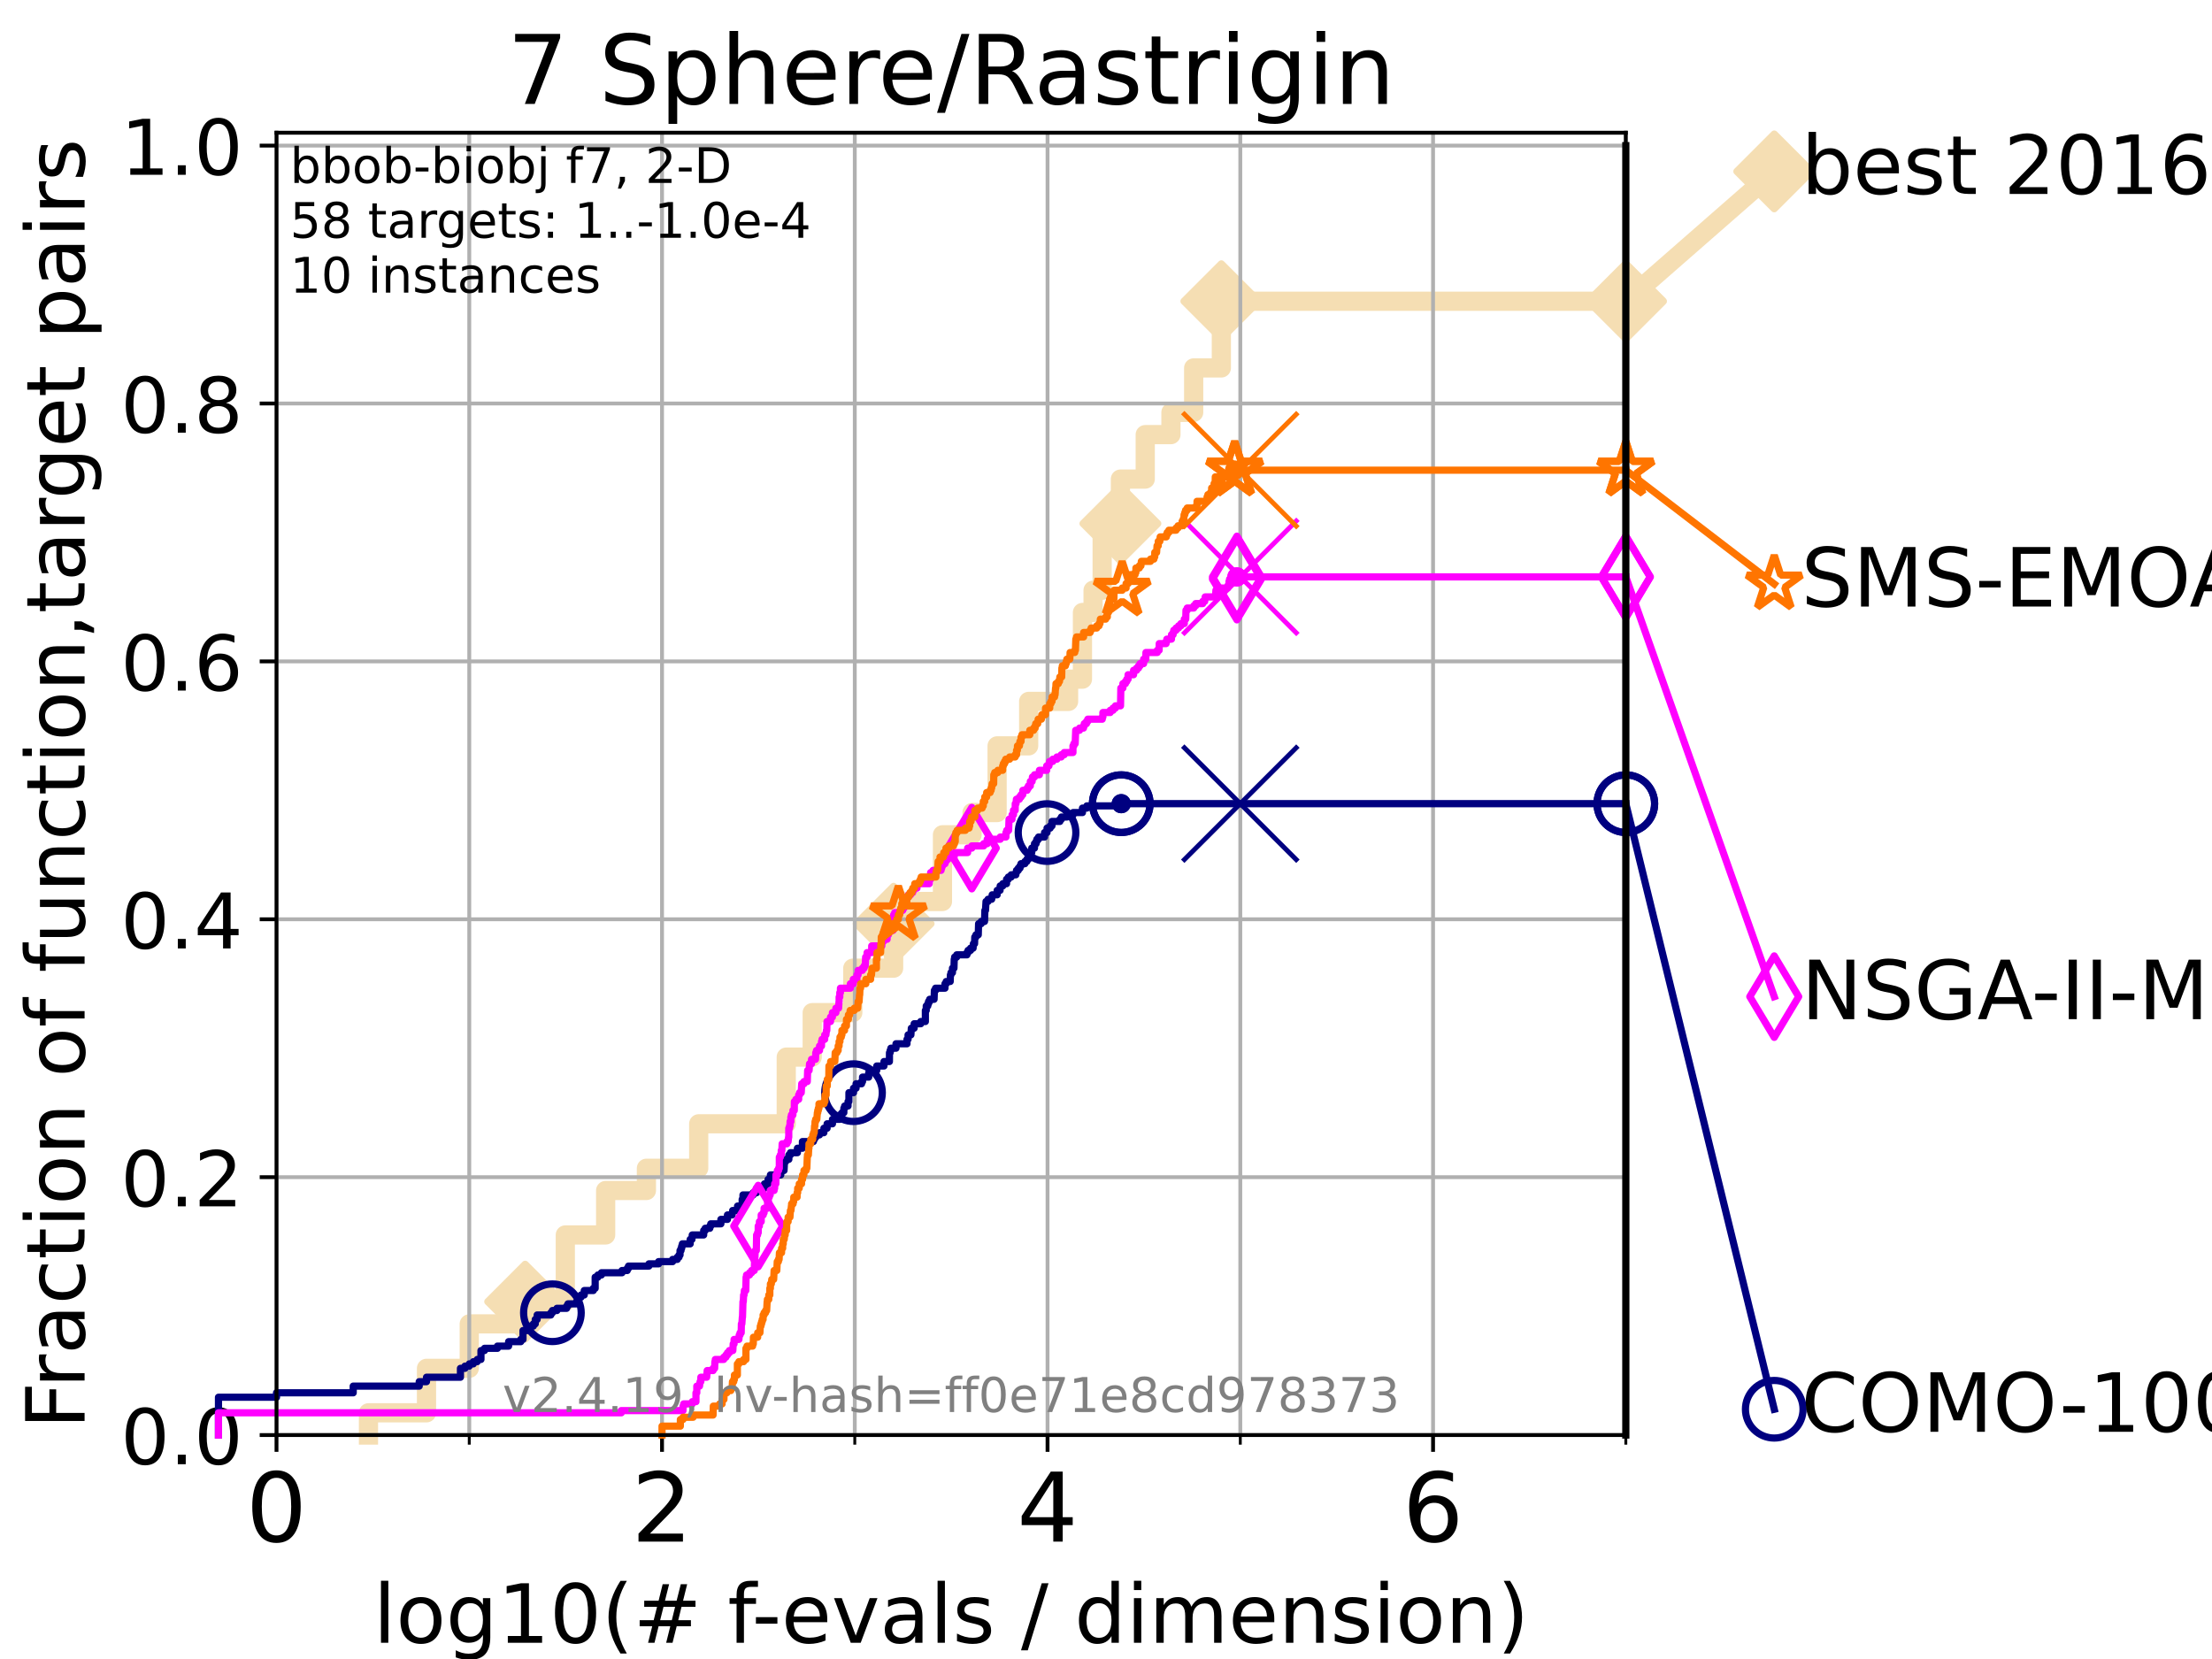<?xml version="1.0" encoding="utf-8" standalone="no"?>
<!DOCTYPE svg PUBLIC "-//W3C//DTD SVG 1.1//EN"
  "http://www.w3.org/Graphics/SVG/1.1/DTD/svg11.dtd">
<!-- Created with matplotlib (https://matplotlib.org/) -->
<svg height="345.6pt" version="1.1" viewBox="0 0 460.8 345.6" width="460.8pt" xmlns="http://www.w3.org/2000/svg" xmlns:xlink="http://www.w3.org/1999/xlink">
 <defs>
  <style type="text/css">*{stroke-linecap:butt;stroke-linejoin:round;}</style>
 </defs>
 <g id="figure_1">
  <g id="patch_1">
   <path d="M 0 345.6 
L 460.8 345.6 
L 460.8 0 
L 0 0 
z
" style="fill:#ffffff;"/>
  </g>
  <g id="axes_1">
   <g id="patch_2">
    <path d="M 57.6 298.944 
L 338.688 298.944 
L 338.688 27.648 
L 57.6 27.648 
z
" style="fill:#ffffff;"/>
   </g>
   <g id="line2d_1">
    <path d="M 76.759 298.944 
L 76.759 294.313 
L 88.847 294.313 
L 88.847 285.05 
L 97.755 285.05 
L 97.755 275.788 
L 109.402 275.788 
L 109.402 271.157 
L 117.765 271.157 
L 117.765 257.263 
L 126.168 257.263 
L 126.168 248.001 
L 134.661 248.001 
L 134.661 243.37 
L 145.554 243.37 
L 145.554 234.107 
L 163.789 234.107 
L 163.789 220.214 
L 169.201 220.214 
L 169.201 210.951 
L 177.652 210.951 
L 177.652 201.689 
L 186.159 201.689 
L 186.159 192.426 
L 189.191 192.426 
L 189.191 187.795 
L 196.334 187.795 
L 196.334 173.901 
L 202.495 173.901 
L 202.495 169.27 
L 207.715 169.27 
L 207.715 155.377 
L 214.29 155.377 
L 214.29 146.114 
L 222.606 146.114 
L 222.606 141.483 
L 225.494 141.483 
L 225.494 127.589 
L 227.71 127.589 
L 227.71 122.958 
L 229.599 122.958 
L 229.599 109.065 
L 233.4 109.065 
L 233.4 99.802 
L 238.572 99.802 
L 238.572 90.54 
L 243.927 90.54 
L 243.927 85.909 
L 248.665 85.909 
L 248.665 76.646 
L 254.43 76.646 
L 254.43 62.753 
L 338.688 62.753 
" style="fill:none;stroke:#f5deb3;stroke-linecap:square;stroke-width:4;"/>
   </g>
   <g id="line2d_2">
    <defs>
     <path d="M 0 7.778 
L 7.778 0 
L 0 -7.778 
L -7.778 0 
z
" id="m456f610352" style="stroke:#f5deb3;stroke-linejoin:miter;stroke-width:1.5;"/>
    </defs>
    <g>
     <use style="fill:#f5deb3;stroke:#f5deb3;stroke-linejoin:miter;stroke-width:1.5;" x="109.402" xlink:href="#m456f610352" y="271.157"/>
     <use style="fill:#f5deb3;stroke:#f5deb3;stroke-linejoin:miter;stroke-width:1.5;" x="186.159" xlink:href="#m456f610352" y="192.426"/>
     <use style="fill:#f5deb3;stroke:#f5deb3;stroke-linejoin:miter;stroke-width:1.5;" x="233.4" xlink:href="#m456f610352" y="109.065"/>
     <use style="fill:#f5deb3;stroke:#f5deb3;stroke-linejoin:miter;stroke-width:1.5;" x="254.43" xlink:href="#m456f610352" y="62.753"/>
     <use style="fill:#f5deb3;stroke:#f5deb3;stroke-linejoin:miter;stroke-width:1.5;" x="338.688" xlink:href="#m456f610352" y="62.753"/>
    </g>
   </g>
   <g id="line2d_3">
    <path style="fill:none;stroke:#f5deb3;stroke-linecap:square;stroke-width:4;"/>
    <g/>
   </g>
   <g id="line2d_4">
    <path d="M 338.688 62.753 
L 369.608 35.706 
" style="fill:none;stroke:#f5deb3;stroke-linecap:square;stroke-width:4;"/>
    <g>
     <use style="fill:#f5deb3;stroke:#f5deb3;stroke-linejoin:miter;stroke-width:1.5;" x="338.688" xlink:href="#m456f610352" y="62.753"/>
     <use style="fill:#f5deb3;stroke:#f5deb3;stroke-linejoin:miter;stroke-width:1.5;" x="369.608" xlink:href="#m456f610352" y="35.706"/>
    </g>
   </g>
   <g id="matplotlib.axis_1">
    <g id="xtick_1">
     <g id="line2d_5">
      <path clip-path="url(#pf06c27b198)" d="M 57.6 298.944 
L 57.6 27.648 
" style="fill:none;stroke:#b0b0b0;stroke-linecap:square;stroke-width:0.8;"/>
     </g>
     <g id="line2d_6">
      <defs>
       <path d="M 0 0 
L 0 3.5 
" id="m0f07e5aade" style="stroke:#000000;stroke-width:0.8;"/>
      </defs>
      <g>
       <use style="stroke:#000000;stroke-width:0.8;" x="57.6" xlink:href="#m0f07e5aade" y="298.944"/>
      </g>
     </g>
     <g id="text_1">
      <!-- 0 -->
      <g transform="translate(51.237 321.141)scale(0.2 -0.2)">
       <defs>
        <path d="M 31.781 66.406 
Q 24.172 66.406 20.328 58.906 
Q 16.5 51.422 16.5 36.375 
Q 16.5 21.391 20.328 13.891 
Q 24.172 6.391 31.781 6.391 
Q 39.453 6.391 43.281 13.891 
Q 47.125 21.391 47.125 36.375 
Q 47.125 51.422 43.281 58.906 
Q 39.453 66.406 31.781 66.406 
z
M 31.781 74.219 
Q 44.047 74.219 50.516 64.516 
Q 56.984 54.828 56.984 36.375 
Q 56.984 17.969 50.516 8.266 
Q 44.047 -1.422 31.781 -1.422 
Q 19.531 -1.422 13.062 8.266 
Q 6.594 17.969 6.594 36.375 
Q 6.594 54.828 13.062 64.516 
Q 19.531 74.219 31.781 74.219 
z
" id="DejaVuSans-48"/>
       </defs>
       <use xlink:href="#DejaVuSans-48"/>
      </g>
     </g>
    </g>
    <g id="xtick_2">
     <g id="line2d_7">
      <path clip-path="url(#pf06c27b198)" d="M 137.911 298.944 
L 137.911 27.648 
" style="fill:none;stroke:#b0b0b0;stroke-linecap:square;stroke-width:0.8;"/>
     </g>
     <g id="line2d_8">
      <g>
       <use style="stroke:#000000;stroke-width:0.8;" x="137.911" xlink:href="#m0f07e5aade" y="298.944"/>
      </g>
     </g>
     <g id="text_2">
      <!-- 2 -->
      <g transform="translate(131.548 321.141)scale(0.2 -0.2)">
       <defs>
        <path d="M 19.188 8.297 
L 53.609 8.297 
L 53.609 0 
L 7.328 0 
L 7.328 8.297 
Q 12.938 14.109 22.625 23.891 
Q 32.328 33.688 34.812 36.531 
Q 39.547 41.844 41.422 45.531 
Q 43.312 49.219 43.312 52.781 
Q 43.312 58.594 39.234 62.25 
Q 35.156 65.922 28.609 65.922 
Q 23.969 65.922 18.812 64.312 
Q 13.672 62.703 7.812 59.422 
L 7.812 69.391 
Q 13.766 71.781 18.938 73 
Q 24.125 74.219 28.422 74.219 
Q 39.75 74.219 46.484 68.547 
Q 53.219 62.891 53.219 53.422 
Q 53.219 48.922 51.531 44.891 
Q 49.859 40.875 45.406 35.406 
Q 44.188 33.984 37.641 27.219 
Q 31.109 20.453 19.188 8.297 
z
" id="DejaVuSans-50"/>
       </defs>
       <use xlink:href="#DejaVuSans-50"/>
      </g>
     </g>
    </g>
    <g id="xtick_3">
     <g id="line2d_9">
      <path clip-path="url(#pf06c27b198)" d="M 218.222 298.944 
L 218.222 27.648 
" style="fill:none;stroke:#b0b0b0;stroke-linecap:square;stroke-width:0.8;"/>
     </g>
     <g id="line2d_10">
      <g>
       <use style="stroke:#000000;stroke-width:0.8;" x="218.222" xlink:href="#m0f07e5aade" y="298.944"/>
      </g>
     </g>
     <g id="text_3">
      <!-- 4 -->
      <g transform="translate(211.859 321.141)scale(0.2 -0.2)">
       <defs>
        <path d="M 37.797 64.312 
L 12.891 25.391 
L 37.797 25.391 
z
M 35.203 72.906 
L 47.609 72.906 
L 47.609 25.391 
L 58.016 25.391 
L 58.016 17.188 
L 47.609 17.188 
L 47.609 0 
L 37.797 0 
L 37.797 17.188 
L 4.891 17.188 
L 4.891 26.703 
z
" id="DejaVuSans-52"/>
       </defs>
       <use xlink:href="#DejaVuSans-52"/>
      </g>
     </g>
    </g>
    <g id="xtick_4">
     <g id="line2d_11">
      <path clip-path="url(#pf06c27b198)" d="M 298.533 298.944 
L 298.533 27.648 
" style="fill:none;stroke:#b0b0b0;stroke-linecap:square;stroke-width:0.8;"/>
     </g>
     <g id="line2d_12">
      <g>
       <use style="stroke:#000000;stroke-width:0.8;" x="298.533" xlink:href="#m0f07e5aade" y="298.944"/>
      </g>
     </g>
     <g id="text_4">
      <!-- 6 -->
      <g transform="translate(292.17 321.141)scale(0.2 -0.2)">
       <defs>
        <path d="M 33.016 40.375 
Q 26.375 40.375 22.484 35.828 
Q 18.609 31.297 18.609 23.391 
Q 18.609 15.531 22.484 10.953 
Q 26.375 6.391 33.016 6.391 
Q 39.656 6.391 43.531 10.953 
Q 47.406 15.531 47.406 23.391 
Q 47.406 31.297 43.531 35.828 
Q 39.656 40.375 33.016 40.375 
z
M 52.594 71.297 
L 52.594 62.312 
Q 48.875 64.062 45.094 64.984 
Q 41.312 65.922 37.594 65.922 
Q 27.828 65.922 22.672 59.328 
Q 17.531 52.734 16.797 39.406 
Q 19.672 43.656 24.016 45.922 
Q 28.375 48.188 33.594 48.188 
Q 44.578 48.188 50.953 41.516 
Q 57.328 34.859 57.328 23.391 
Q 57.328 12.156 50.688 5.359 
Q 44.047 -1.422 33.016 -1.422 
Q 20.359 -1.422 13.672 8.266 
Q 6.984 17.969 6.984 36.375 
Q 6.984 53.656 15.188 63.938 
Q 23.391 74.219 37.203 74.219 
Q 40.922 74.219 44.703 73.484 
Q 48.484 72.75 52.594 71.297 
z
" id="DejaVuSans-54"/>
       </defs>
       <use xlink:href="#DejaVuSans-54"/>
      </g>
     </g>
    </g>
    <g id="xtick_5">
     <g id="line2d_13">
      <path clip-path="url(#pf06c27b198)" d="M 97.755 298.944 
L 97.755 27.648 
" style="fill:none;stroke:#b0b0b0;stroke-linecap:square;stroke-width:0.8;"/>
     </g>
     <g id="line2d_14">
      <defs>
       <path d="M 0 0 
L 0 2 
" id="m3960ec09c9" style="stroke:#000000;stroke-width:0.6;"/>
      </defs>
      <g>
       <use style="stroke:#000000;stroke-width:0.6;" x="97.755" xlink:href="#m3960ec09c9" y="298.944"/>
      </g>
     </g>
    </g>
    <g id="xtick_6">
     <g id="line2d_15">
      <path clip-path="url(#pf06c27b198)" d="M 178.066 298.944 
L 178.066 27.648 
" style="fill:none;stroke:#b0b0b0;stroke-linecap:square;stroke-width:0.8;"/>
     </g>
     <g id="line2d_16">
      <g>
       <use style="stroke:#000000;stroke-width:0.6;" x="178.066" xlink:href="#m3960ec09c9" y="298.944"/>
      </g>
     </g>
    </g>
    <g id="xtick_7">
     <g id="line2d_17">
      <path clip-path="url(#pf06c27b198)" d="M 258.377 298.944 
L 258.377 27.648 
" style="fill:none;stroke:#b0b0b0;stroke-linecap:square;stroke-width:0.8;"/>
     </g>
     <g id="line2d_18">
      <g>
       <use style="stroke:#000000;stroke-width:0.6;" x="258.377" xlink:href="#m3960ec09c9" y="298.944"/>
      </g>
     </g>
    </g>
    <g id="xtick_8">
     <g id="line2d_19">
      <path clip-path="url(#pf06c27b198)" d="M 338.688 298.944 
L 338.688 27.648 
" style="fill:none;stroke:#b0b0b0;stroke-linecap:square;stroke-width:0.8;"/>
     </g>
     <g id="line2d_20">
      <g>
       <use style="stroke:#000000;stroke-width:0.6;" x="338.688" xlink:href="#m3960ec09c9" y="298.944"/>
      </g>
     </g>
    </g>
    <g id="text_5">
     <!-- log10(# f-evals / dimension) -->
     <g transform="translate(77.764 342.218)scale(0.17 -0.17)">
      <defs>
       <path d="M 9.422 75.984 
L 18.406 75.984 
L 18.406 0 
L 9.422 0 
z
" id="DejaVuSans-108"/>
       <path d="M 30.609 48.391 
Q 23.391 48.391 19.188 42.75 
Q 14.984 37.109 14.984 27.297 
Q 14.984 17.484 19.156 11.844 
Q 23.344 6.203 30.609 6.203 
Q 37.797 6.203 41.984 11.859 
Q 46.188 17.531 46.188 27.297 
Q 46.188 37.016 41.984 42.703 
Q 37.797 48.391 30.609 48.391 
z
M 30.609 56 
Q 42.328 56 49.016 48.375 
Q 55.719 40.766 55.719 27.297 
Q 55.719 13.875 49.016 6.219 
Q 42.328 -1.422 30.609 -1.422 
Q 18.844 -1.422 12.172 6.219 
Q 5.516 13.875 5.516 27.297 
Q 5.516 40.766 12.172 48.375 
Q 18.844 56 30.609 56 
z
" id="DejaVuSans-111"/>
       <path d="M 45.406 27.984 
Q 45.406 37.75 41.375 43.109 
Q 37.359 48.484 30.078 48.484 
Q 22.859 48.484 18.828 43.109 
Q 14.797 37.75 14.797 27.984 
Q 14.797 18.266 18.828 12.891 
Q 22.859 7.516 30.078 7.516 
Q 37.359 7.516 41.375 12.891 
Q 45.406 18.266 45.406 27.984 
z
M 54.391 6.781 
Q 54.391 -7.172 48.188 -13.984 
Q 42 -20.797 29.203 -20.797 
Q 24.469 -20.797 20.266 -20.094 
Q 16.062 -19.391 12.109 -17.922 
L 12.109 -9.188 
Q 16.062 -11.328 19.922 -12.344 
Q 23.781 -13.375 27.781 -13.375 
Q 36.625 -13.375 41.016 -8.766 
Q 45.406 -4.156 45.406 5.172 
L 45.406 9.625 
Q 42.625 4.781 38.281 2.391 
Q 33.938 0 27.875 0 
Q 17.828 0 11.672 7.656 
Q 5.516 15.328 5.516 27.984 
Q 5.516 40.672 11.672 48.328 
Q 17.828 56 27.875 56 
Q 33.938 56 38.281 53.609 
Q 42.625 51.219 45.406 46.391 
L 45.406 54.688 
L 54.391 54.688 
z
" id="DejaVuSans-103"/>
       <path d="M 12.406 8.297 
L 28.516 8.297 
L 28.516 63.922 
L 10.984 60.406 
L 10.984 69.391 
L 28.422 72.906 
L 38.281 72.906 
L 38.281 8.297 
L 54.391 8.297 
L 54.391 0 
L 12.406 0 
z
" id="DejaVuSans-49"/>
       <path d="M 31 75.875 
Q 24.469 64.656 21.281 53.656 
Q 18.109 42.672 18.109 31.391 
Q 18.109 20.125 21.312 9.062 
Q 24.516 -2 31 -13.188 
L 23.188 -13.188 
Q 15.875 -1.703 12.234 9.375 
Q 8.594 20.453 8.594 31.391 
Q 8.594 42.281 12.203 53.312 
Q 15.828 64.359 23.188 75.875 
z
" id="DejaVuSans-40"/>
       <path d="M 51.125 44 
L 36.922 44 
L 32.812 27.688 
L 47.125 27.688 
z
M 43.797 71.781 
L 38.719 51.516 
L 52.984 51.516 
L 58.109 71.781 
L 65.922 71.781 
L 60.891 51.516 
L 76.125 51.516 
L 76.125 44 
L 58.984 44 
L 54.984 27.688 
L 70.516 27.688 
L 70.516 20.219 
L 53.078 20.219 
L 48 0 
L 40.188 0 
L 45.219 20.219 
L 30.906 20.219 
L 25.875 0 
L 18.016 0 
L 23.094 20.219 
L 7.719 20.219 
L 7.719 27.688 
L 24.906 27.688 
L 29 44 
L 13.281 44 
L 13.281 51.516 
L 30.906 51.516 
L 35.891 71.781 
z
" id="DejaVuSans-35"/>
       <path id="DejaVuSans-32"/>
       <path d="M 37.109 75.984 
L 37.109 68.5 
L 28.516 68.5 
Q 23.688 68.5 21.797 66.547 
Q 19.922 64.594 19.922 59.516 
L 19.922 54.688 
L 34.719 54.688 
L 34.719 47.703 
L 19.922 47.703 
L 19.922 0 
L 10.891 0 
L 10.891 47.703 
L 2.297 47.703 
L 2.297 54.688 
L 10.891 54.688 
L 10.891 58.5 
Q 10.891 67.625 15.141 71.797 
Q 19.391 75.984 28.609 75.984 
z
" id="DejaVuSans-102"/>
       <path d="M 4.891 31.391 
L 31.203 31.391 
L 31.203 23.391 
L 4.891 23.391 
z
" id="DejaVuSans-45"/>
       <path d="M 56.203 29.594 
L 56.203 25.203 
L 14.891 25.203 
Q 15.484 15.922 20.484 11.062 
Q 25.484 6.203 34.422 6.203 
Q 39.594 6.203 44.453 7.469 
Q 49.312 8.734 54.109 11.281 
L 54.109 2.781 
Q 49.266 0.734 44.188 -0.344 
Q 39.109 -1.422 33.891 -1.422 
Q 20.797 -1.422 13.156 6.188 
Q 5.516 13.812 5.516 26.812 
Q 5.516 40.234 12.766 48.109 
Q 20.016 56 32.328 56 
Q 43.359 56 49.781 48.891 
Q 56.203 41.797 56.203 29.594 
z
M 47.219 32.234 
Q 47.125 39.594 43.094 43.984 
Q 39.062 48.391 32.422 48.391 
Q 24.906 48.391 20.391 44.141 
Q 15.875 39.891 15.188 32.172 
z
" id="DejaVuSans-101"/>
       <path d="M 2.984 54.688 
L 12.5 54.688 
L 29.594 8.797 
L 46.688 54.688 
L 56.203 54.688 
L 35.688 0 
L 23.484 0 
z
" id="DejaVuSans-118"/>
       <path d="M 34.281 27.484 
Q 23.391 27.484 19.188 25 
Q 14.984 22.516 14.984 16.5 
Q 14.984 11.719 18.141 8.906 
Q 21.297 6.109 26.703 6.109 
Q 34.188 6.109 38.703 11.406 
Q 43.219 16.703 43.219 25.484 
L 43.219 27.484 
z
M 52.203 31.203 
L 52.203 0 
L 43.219 0 
L 43.219 8.297 
Q 40.141 3.328 35.547 0.953 
Q 30.953 -1.422 24.312 -1.422 
Q 15.922 -1.422 10.953 3.297 
Q 6 8.016 6 15.922 
Q 6 25.141 12.172 29.828 
Q 18.359 34.516 30.609 34.516 
L 43.219 34.516 
L 43.219 35.406 
Q 43.219 41.609 39.141 45 
Q 35.062 48.391 27.688 48.391 
Q 23 48.391 18.547 47.266 
Q 14.109 46.141 10.016 43.891 
L 10.016 52.203 
Q 14.938 54.109 19.578 55.047 
Q 24.219 56 28.609 56 
Q 40.484 56 46.344 49.844 
Q 52.203 43.703 52.203 31.203 
z
" id="DejaVuSans-97"/>
       <path d="M 44.281 53.078 
L 44.281 44.578 
Q 40.484 46.531 36.375 47.5 
Q 32.281 48.484 27.875 48.484 
Q 21.188 48.484 17.844 46.438 
Q 14.5 44.391 14.5 40.281 
Q 14.5 37.156 16.891 35.375 
Q 19.281 33.594 26.516 31.984 
L 29.594 31.297 
Q 39.156 29.25 43.188 25.516 
Q 47.219 21.781 47.219 15.094 
Q 47.219 7.469 41.188 3.016 
Q 35.156 -1.422 24.609 -1.422 
Q 20.219 -1.422 15.453 -0.562 
Q 10.688 0.297 5.422 2 
L 5.422 11.281 
Q 10.406 8.688 15.234 7.391 
Q 20.062 6.109 24.812 6.109 
Q 31.156 6.109 34.562 8.281 
Q 37.984 10.453 37.984 14.406 
Q 37.984 18.062 35.516 20.016 
Q 33.062 21.969 24.703 23.781 
L 21.578 24.516 
Q 13.234 26.266 9.516 29.906 
Q 5.812 33.547 5.812 39.891 
Q 5.812 47.609 11.281 51.797 
Q 16.75 56 26.812 56 
Q 31.781 56 36.172 55.266 
Q 40.578 54.547 44.281 53.078 
z
" id="DejaVuSans-115"/>
       <path d="M 25.391 72.906 
L 33.688 72.906 
L 8.297 -9.281 
L 0 -9.281 
z
" id="DejaVuSans-47"/>
       <path d="M 45.406 46.391 
L 45.406 75.984 
L 54.391 75.984 
L 54.391 0 
L 45.406 0 
L 45.406 8.203 
Q 42.578 3.328 38.25 0.953 
Q 33.938 -1.422 27.875 -1.422 
Q 17.969 -1.422 11.734 6.484 
Q 5.516 14.406 5.516 27.297 
Q 5.516 40.188 11.734 48.094 
Q 17.969 56 27.875 56 
Q 33.938 56 38.25 53.625 
Q 42.578 51.266 45.406 46.391 
z
M 14.797 27.297 
Q 14.797 17.391 18.875 11.75 
Q 22.953 6.109 30.078 6.109 
Q 37.203 6.109 41.297 11.75 
Q 45.406 17.391 45.406 27.297 
Q 45.406 37.203 41.297 42.844 
Q 37.203 48.484 30.078 48.484 
Q 22.953 48.484 18.875 42.844 
Q 14.797 37.203 14.797 27.297 
z
" id="DejaVuSans-100"/>
       <path d="M 9.422 54.688 
L 18.406 54.688 
L 18.406 0 
L 9.422 0 
z
M 9.422 75.984 
L 18.406 75.984 
L 18.406 64.594 
L 9.422 64.594 
z
" id="DejaVuSans-105"/>
       <path d="M 52 44.188 
Q 55.375 50.25 60.062 53.125 
Q 64.75 56 71.094 56 
Q 79.641 56 84.281 50.016 
Q 88.922 44.047 88.922 33.016 
L 88.922 0 
L 79.891 0 
L 79.891 32.719 
Q 79.891 40.578 77.094 44.375 
Q 74.312 48.188 68.609 48.188 
Q 61.625 48.188 57.562 43.547 
Q 53.516 38.922 53.516 30.906 
L 53.516 0 
L 44.484 0 
L 44.484 32.719 
Q 44.484 40.625 41.703 44.406 
Q 38.922 48.188 33.109 48.188 
Q 26.219 48.188 22.156 43.531 
Q 18.109 38.875 18.109 30.906 
L 18.109 0 
L 9.078 0 
L 9.078 54.688 
L 18.109 54.688 
L 18.109 46.188 
Q 21.188 51.219 25.484 53.609 
Q 29.781 56 35.688 56 
Q 41.656 56 45.828 52.969 
Q 50 49.953 52 44.188 
z
" id="DejaVuSans-109"/>
       <path d="M 54.891 33.016 
L 54.891 0 
L 45.906 0 
L 45.906 32.719 
Q 45.906 40.484 42.875 44.328 
Q 39.844 48.188 33.797 48.188 
Q 26.516 48.188 22.312 43.547 
Q 18.109 38.922 18.109 30.906 
L 18.109 0 
L 9.078 0 
L 9.078 54.688 
L 18.109 54.688 
L 18.109 46.188 
Q 21.344 51.125 25.703 53.562 
Q 30.078 56 35.797 56 
Q 45.219 56 50.047 50.172 
Q 54.891 44.344 54.891 33.016 
z
" id="DejaVuSans-110"/>
       <path d="M 8.016 75.875 
L 15.828 75.875 
Q 23.141 64.359 26.781 53.312 
Q 30.422 42.281 30.422 31.391 
Q 30.422 20.453 26.781 9.375 
Q 23.141 -1.703 15.828 -13.188 
L 8.016 -13.188 
Q 14.5 -2 17.703 9.062 
Q 20.906 20.125 20.906 31.391 
Q 20.906 42.672 17.703 53.656 
Q 14.5 64.656 8.016 75.875 
z
" id="DejaVuSans-41"/>
      </defs>
      <use xlink:href="#DejaVuSans-108"/>
      <use x="27.783" xlink:href="#DejaVuSans-111"/>
      <use x="88.965" xlink:href="#DejaVuSans-103"/>
      <use x="152.441" xlink:href="#DejaVuSans-49"/>
      <use x="216.064" xlink:href="#DejaVuSans-48"/>
      <use x="279.688" xlink:href="#DejaVuSans-40"/>
      <use x="318.701" xlink:href="#DejaVuSans-35"/>
      <use x="402.49" xlink:href="#DejaVuSans-32"/>
      <use x="434.277" xlink:href="#DejaVuSans-102"/>
      <use x="463.982" xlink:href="#DejaVuSans-45"/>
      <use x="500.066" xlink:href="#DejaVuSans-101"/>
      <use x="561.59" xlink:href="#DejaVuSans-118"/>
      <use x="620.77" xlink:href="#DejaVuSans-97"/>
      <use x="682.049" xlink:href="#DejaVuSans-108"/>
      <use x="709.832" xlink:href="#DejaVuSans-115"/>
      <use x="761.932" xlink:href="#DejaVuSans-32"/>
      <use x="793.719" xlink:href="#DejaVuSans-47"/>
      <use x="827.41" xlink:href="#DejaVuSans-32"/>
      <use x="859.197" xlink:href="#DejaVuSans-100"/>
      <use x="922.674" xlink:href="#DejaVuSans-105"/>
      <use x="950.457" xlink:href="#DejaVuSans-109"/>
      <use x="1047.869" xlink:href="#DejaVuSans-101"/>
      <use x="1109.393" xlink:href="#DejaVuSans-110"/>
      <use x="1172.771" xlink:href="#DejaVuSans-115"/>
      <use x="1224.871" xlink:href="#DejaVuSans-105"/>
      <use x="1252.654" xlink:href="#DejaVuSans-111"/>
      <use x="1313.836" xlink:href="#DejaVuSans-110"/>
      <use x="1377.215" xlink:href="#DejaVuSans-41"/>
     </g>
    </g>
   </g>
   <g id="matplotlib.axis_2">
    <g id="ytick_1">
     <g id="line2d_21">
      <path clip-path="url(#pf06c27b198)" d="M 57.6 298.944 
L 338.688 298.944 
" style="fill:none;stroke:#b0b0b0;stroke-linecap:square;stroke-width:0.8;"/>
     </g>
     <g id="line2d_22">
      <defs>
       <path d="M 0 0 
L -3.5 0 
" id="ma2b0289a0b" style="stroke:#000000;stroke-width:0.8;"/>
      </defs>
      <g>
       <use style="stroke:#000000;stroke-width:0.8;" x="57.6" xlink:href="#ma2b0289a0b" y="298.944"/>
      </g>
     </g>
     <g id="text_6">
      <!-- 0.0 -->
      <g transform="translate(25.155 305.023)scale(0.16 -0.16)">
       <defs>
        <path d="M 10.688 12.406 
L 21 12.406 
L 21 0 
L 10.688 0 
z
" id="DejaVuSans-46"/>
       </defs>
       <use xlink:href="#DejaVuSans-48"/>
       <use x="63.623" xlink:href="#DejaVuSans-46"/>
       <use x="95.41" xlink:href="#DejaVuSans-48"/>
      </g>
     </g>
    </g>
    <g id="ytick_2">
     <g id="line2d_23">
      <path clip-path="url(#pf06c27b198)" d="M 57.6 245.222 
L 338.688 245.222 
" style="fill:none;stroke:#b0b0b0;stroke-linecap:square;stroke-width:0.8;"/>
     </g>
     <g id="line2d_24">
      <g>
       <use style="stroke:#000000;stroke-width:0.8;" x="57.6" xlink:href="#ma2b0289a0b" y="245.222"/>
      </g>
     </g>
     <g id="text_7">
      <!-- 0.2 -->
      <g transform="translate(25.155 251.301)scale(0.16 -0.16)">
       <use xlink:href="#DejaVuSans-48"/>
       <use x="63.623" xlink:href="#DejaVuSans-46"/>
       <use x="95.41" xlink:href="#DejaVuSans-50"/>
      </g>
     </g>
    </g>
    <g id="ytick_3">
     <g id="line2d_25">
      <path clip-path="url(#pf06c27b198)" d="M 57.6 191.5 
L 338.688 191.5 
" style="fill:none;stroke:#b0b0b0;stroke-linecap:square;stroke-width:0.8;"/>
     </g>
     <g id="line2d_26">
      <g>
       <use style="stroke:#000000;stroke-width:0.8;" x="57.6" xlink:href="#ma2b0289a0b" y="191.5"/>
      </g>
     </g>
     <g id="text_8">
      <!-- 0.4 -->
      <g transform="translate(25.155 197.579)scale(0.16 -0.16)">
       <use xlink:href="#DejaVuSans-48"/>
       <use x="63.623" xlink:href="#DejaVuSans-46"/>
       <use x="95.41" xlink:href="#DejaVuSans-52"/>
      </g>
     </g>
    </g>
    <g id="ytick_4">
     <g id="line2d_27">
      <path clip-path="url(#pf06c27b198)" d="M 57.6 137.778 
L 338.688 137.778 
" style="fill:none;stroke:#b0b0b0;stroke-linecap:square;stroke-width:0.8;"/>
     </g>
     <g id="line2d_28">
      <g>
       <use style="stroke:#000000;stroke-width:0.8;" x="57.6" xlink:href="#ma2b0289a0b" y="137.778"/>
      </g>
     </g>
     <g id="text_9">
      <!-- 0.6 -->
      <g transform="translate(25.155 143.857)scale(0.16 -0.16)">
       <use xlink:href="#DejaVuSans-48"/>
       <use x="63.623" xlink:href="#DejaVuSans-46"/>
       <use x="95.41" xlink:href="#DejaVuSans-54"/>
      </g>
     </g>
    </g>
    <g id="ytick_5">
     <g id="line2d_29">
      <path clip-path="url(#pf06c27b198)" d="M 57.6 84.056 
L 338.688 84.056 
" style="fill:none;stroke:#b0b0b0;stroke-linecap:square;stroke-width:0.8;"/>
     </g>
     <g id="line2d_30">
      <g>
       <use style="stroke:#000000;stroke-width:0.8;" x="57.6" xlink:href="#ma2b0289a0b" y="84.056"/>
      </g>
     </g>
     <g id="text_10">
      <!-- 0.8 -->
      <g transform="translate(25.155 90.135)scale(0.16 -0.16)">
       <defs>
        <path d="M 31.781 34.625 
Q 24.75 34.625 20.719 30.859 
Q 16.703 27.094 16.703 20.516 
Q 16.703 13.922 20.719 10.156 
Q 24.75 6.391 31.781 6.391 
Q 38.812 6.391 42.859 10.172 
Q 46.922 13.969 46.922 20.516 
Q 46.922 27.094 42.891 30.859 
Q 38.875 34.625 31.781 34.625 
z
M 21.922 38.812 
Q 15.578 40.375 12.031 44.719 
Q 8.5 49.078 8.5 55.328 
Q 8.5 64.062 14.719 69.141 
Q 20.953 74.219 31.781 74.219 
Q 42.672 74.219 48.875 69.141 
Q 55.078 64.062 55.078 55.328 
Q 55.078 49.078 51.531 44.719 
Q 48 40.375 41.703 38.812 
Q 48.828 37.156 52.797 32.312 
Q 56.781 27.484 56.781 20.516 
Q 56.781 9.906 50.312 4.234 
Q 43.844 -1.422 31.781 -1.422 
Q 19.734 -1.422 13.25 4.234 
Q 6.781 9.906 6.781 20.516 
Q 6.781 27.484 10.781 32.312 
Q 14.797 37.156 21.922 38.812 
z
M 18.312 54.391 
Q 18.312 48.734 21.844 45.562 
Q 25.391 42.391 31.781 42.391 
Q 38.141 42.391 41.719 45.562 
Q 45.312 48.734 45.312 54.391 
Q 45.312 60.062 41.719 63.234 
Q 38.141 66.406 31.781 66.406 
Q 25.391 66.406 21.844 63.234 
Q 18.312 60.062 18.312 54.391 
z
" id="DejaVuSans-56"/>
       </defs>
       <use xlink:href="#DejaVuSans-48"/>
       <use x="63.623" xlink:href="#DejaVuSans-46"/>
       <use x="95.41" xlink:href="#DejaVuSans-56"/>
      </g>
     </g>
    </g>
    <g id="ytick_6">
     <g id="line2d_31">
      <path clip-path="url(#pf06c27b198)" d="M 57.6 30.334 
L 338.688 30.334 
" style="fill:none;stroke:#b0b0b0;stroke-linecap:square;stroke-width:0.8;"/>
     </g>
     <g id="line2d_32">
      <g>
       <use style="stroke:#000000;stroke-width:0.8;" x="57.6" xlink:href="#ma2b0289a0b" y="30.334"/>
      </g>
     </g>
     <g id="text_11">
      <!-- 1.0 -->
      <g transform="translate(25.155 36.413)scale(0.16 -0.16)">
       <use xlink:href="#DejaVuSans-49"/>
       <use x="63.623" xlink:href="#DejaVuSans-46"/>
       <use x="95.41" xlink:href="#DejaVuSans-48"/>
      </g>
     </g>
    </g>
    <g id="text_12">
     <!-- Fraction of function,target pairs -->
     <g transform="translate(17.62 297.681)rotate(-90)scale(0.17 -0.17)">
      <defs>
       <path d="M 9.812 72.906 
L 51.703 72.906 
L 51.703 64.594 
L 19.672 64.594 
L 19.672 43.109 
L 48.578 43.109 
L 48.578 34.812 
L 19.672 34.812 
L 19.672 0 
L 9.812 0 
z
" id="DejaVuSans-70"/>
       <path d="M 41.109 46.297 
Q 39.594 47.172 37.812 47.578 
Q 36.031 48 33.891 48 
Q 26.266 48 22.188 43.047 
Q 18.109 38.094 18.109 28.812 
L 18.109 0 
L 9.078 0 
L 9.078 54.688 
L 18.109 54.688 
L 18.109 46.188 
Q 20.953 51.172 25.484 53.578 
Q 30.031 56 36.531 56 
Q 37.453 56 38.578 55.875 
Q 39.703 55.766 41.062 55.516 
z
" id="DejaVuSans-114"/>
       <path d="M 48.781 52.594 
L 48.781 44.188 
Q 44.969 46.297 41.141 47.344 
Q 37.312 48.391 33.406 48.391 
Q 24.656 48.391 19.812 42.844 
Q 14.984 37.312 14.984 27.297 
Q 14.984 17.281 19.812 11.734 
Q 24.656 6.203 33.406 6.203 
Q 37.312 6.203 41.141 7.25 
Q 44.969 8.297 48.781 10.406 
L 48.781 2.094 
Q 45.016 0.344 40.984 -0.531 
Q 36.969 -1.422 32.422 -1.422 
Q 20.062 -1.422 12.781 6.344 
Q 5.516 14.109 5.516 27.297 
Q 5.516 40.672 12.859 48.328 
Q 20.219 56 33.016 56 
Q 37.156 56 41.109 55.141 
Q 45.062 54.297 48.781 52.594 
z
" id="DejaVuSans-99"/>
       <path d="M 18.312 70.219 
L 18.312 54.688 
L 36.812 54.688 
L 36.812 47.703 
L 18.312 47.703 
L 18.312 18.016 
Q 18.312 11.328 20.141 9.422 
Q 21.969 7.516 27.594 7.516 
L 36.812 7.516 
L 36.812 0 
L 27.594 0 
Q 17.188 0 13.234 3.875 
Q 9.281 7.766 9.281 18.016 
L 9.281 47.703 
L 2.688 47.703 
L 2.688 54.688 
L 9.281 54.688 
L 9.281 70.219 
z
" id="DejaVuSans-116"/>
       <path d="M 8.5 21.578 
L 8.5 54.688 
L 17.484 54.688 
L 17.484 21.922 
Q 17.484 14.156 20.5 10.266 
Q 23.531 6.391 29.594 6.391 
Q 36.859 6.391 41.078 11.031 
Q 45.312 15.672 45.312 23.688 
L 45.312 54.688 
L 54.297 54.688 
L 54.297 0 
L 45.312 0 
L 45.312 8.406 
Q 42.047 3.422 37.719 1 
Q 33.406 -1.422 27.688 -1.422 
Q 18.266 -1.422 13.375 4.438 
Q 8.5 10.297 8.5 21.578 
z
M 31.109 56 
z
" id="DejaVuSans-117"/>
       <path d="M 11.719 12.406 
L 22.016 12.406 
L 22.016 4 
L 14.016 -11.625 
L 7.719 -11.625 
L 11.719 4 
z
" id="DejaVuSans-44"/>
       <path d="M 18.109 8.203 
L 18.109 -20.797 
L 9.078 -20.797 
L 9.078 54.688 
L 18.109 54.688 
L 18.109 46.391 
Q 20.953 51.266 25.266 53.625 
Q 29.594 56 35.594 56 
Q 45.562 56 51.781 48.094 
Q 58.016 40.188 58.016 27.297 
Q 58.016 14.406 51.781 6.484 
Q 45.562 -1.422 35.594 -1.422 
Q 29.594 -1.422 25.266 0.953 
Q 20.953 3.328 18.109 8.203 
z
M 48.688 27.297 
Q 48.688 37.203 44.609 42.844 
Q 40.531 48.484 33.406 48.484 
Q 26.266 48.484 22.188 42.844 
Q 18.109 37.203 18.109 27.297 
Q 18.109 17.391 22.188 11.75 
Q 26.266 6.109 33.406 6.109 
Q 40.531 6.109 44.609 11.75 
Q 48.688 17.391 48.688 27.297 
z
" id="DejaVuSans-112"/>
      </defs>
      <use xlink:href="#DejaVuSans-70"/>
      <use x="50.27" xlink:href="#DejaVuSans-114"/>
      <use x="91.383" xlink:href="#DejaVuSans-97"/>
      <use x="152.662" xlink:href="#DejaVuSans-99"/>
      <use x="207.643" xlink:href="#DejaVuSans-116"/>
      <use x="246.852" xlink:href="#DejaVuSans-105"/>
      <use x="274.635" xlink:href="#DejaVuSans-111"/>
      <use x="335.816" xlink:href="#DejaVuSans-110"/>
      <use x="399.195" xlink:href="#DejaVuSans-32"/>
      <use x="430.982" xlink:href="#DejaVuSans-111"/>
      <use x="492.164" xlink:href="#DejaVuSans-102"/>
      <use x="527.369" xlink:href="#DejaVuSans-32"/>
      <use x="559.156" xlink:href="#DejaVuSans-102"/>
      <use x="594.361" xlink:href="#DejaVuSans-117"/>
      <use x="657.74" xlink:href="#DejaVuSans-110"/>
      <use x="721.119" xlink:href="#DejaVuSans-99"/>
      <use x="776.1" xlink:href="#DejaVuSans-116"/>
      <use x="815.309" xlink:href="#DejaVuSans-105"/>
      <use x="843.092" xlink:href="#DejaVuSans-111"/>
      <use x="904.273" xlink:href="#DejaVuSans-110"/>
      <use x="967.652" xlink:href="#DejaVuSans-44"/>
      <use x="999.439" xlink:href="#DejaVuSans-116"/>
      <use x="1038.648" xlink:href="#DejaVuSans-97"/>
      <use x="1099.928" xlink:href="#DejaVuSans-114"/>
      <use x="1139.291" xlink:href="#DejaVuSans-103"/>
      <use x="1202.768" xlink:href="#DejaVuSans-101"/>
      <use x="1264.291" xlink:href="#DejaVuSans-116"/>
      <use x="1303.5" xlink:href="#DejaVuSans-32"/>
      <use x="1335.287" xlink:href="#DejaVuSans-112"/>
      <use x="1398.764" xlink:href="#DejaVuSans-97"/>
      <use x="1460.043" xlink:href="#DejaVuSans-105"/>
      <use x="1487.826" xlink:href="#DejaVuSans-114"/>
      <use x="1528.939" xlink:href="#DejaVuSans-115"/>
     </g>
    </g>
   </g>
   <g id="line2d_33">
    <defs>
     <path d="M 0 1.5 
C 0.398 1.5 0.779 1.342 1.061 1.061 
C 1.342 0.779 1.5 0.398 1.5 0 
C 1.5 -0.398 1.342 -0.779 1.061 -1.061 
C 0.779 -1.342 0.398 -1.5 0 -1.5 
C -0.398 -1.5 -0.779 -1.342 -1.061 -1.061 
C -1.342 -0.779 -1.5 -0.398 -1.5 0 
C -1.5 0.398 -1.342 0.779 -1.061 1.061 
C -0.779 1.342 -0.398 1.5 0 1.5 
z
" id="m2bc313525a" style="stroke:#f5deb3;"/>
    </defs>
    <g>
     <use style="fill:#f5deb3;stroke:#f5deb3;" x="254.43" xlink:href="#m2bc313525a" y="62.753"/>
     <use style="fill:#f5deb3;stroke:#f5deb3;" x="254.43" xlink:href="#m2bc313525a" y="62.753"/>
    </g>
   </g>
   <g id="line2d_34">
    <defs>
     <path d="M 0 1.5 
C 0.398 1.5 0.779 1.342 1.061 1.061 
C 1.342 0.779 1.5 0.398 1.5 0 
C 1.5 -0.398 1.342 -0.779 1.061 -1.061 
C 0.779 -1.342 0.398 -1.5 0 -1.5 
C -0.398 -1.5 -0.779 -1.342 -1.061 -1.061 
C -1.342 -0.779 -1.5 -0.398 -1.5 0 
C -1.5 0.398 -1.342 0.779 -1.061 1.061 
C -0.779 1.342 -0.398 1.5 0 1.5 
z
" id="m3ebb9dd8a7" style="stroke:#000080;"/>
    </defs>
    <g>
     <use style="fill:#000080;stroke:#000080;" x="233.577" xlink:href="#m3ebb9dd8a7" y="167.418"/>
     <use style="fill:#000080;stroke:#000080;" x="233.577" xlink:href="#m3ebb9dd8a7" y="167.418"/>
    </g>
   </g>
   <g id="line2d_35">
    <path d="M 45.512 298.944 
L 45.512 291.071 
L 57.6 291.071 
L 57.6 290.145 
L 73.579 290.145 
L 73.579 288.755 
L 87.33 288.755 
L 87.33 287.829 
L 88.847 287.829 
L 88.847 286.903 
L 95.918 286.903 
L 95.918 285.05 
L 96.861 285.05 
L 96.861 284.587 
L 97.755 284.587 
L 97.755 284.124 
L 98.606 284.124 
L 98.606 283.661 
L 99.418 283.661 
L 99.418 283.198 
L 100.193 283.198 
L 100.193 281.345 
L 100.935 281.345 
L 100.935 280.882 
L 103.623 280.882 
L 103.623 280.419 
L 105.952 280.419 
L 105.952 279.493 
L 108.484 279.493 
L 108.484 279.03 
L 108.949 279.03 
L 108.949 277.177 
L 109.843 277.177 
L 109.843 276.251 
L 111.105 276.251 
L 111.105 275.788 
L 111.506 275.788 
L 111.506 274.862 
L 111.897 274.862 
L 111.897 273.935 
L 114.751 273.935 
L 114.751 273.472 
L 115.077 273.472 
L 115.077 273.009 
L 116.02 273.009 
L 116.02 272.546 
L 118.04 272.546 
L 118.04 272.083 
L 118.31 272.083 
L 118.31 271.62 
L 120.094 271.62 
L 120.094 271.157 
L 120.335 271.157 
L 120.335 270.231 
L 121.037 270.231 
L 121.037 269.767 
L 121.712 269.767 
L 121.712 268.841 
L 123.594 268.841 
L 123.594 268.378 
L 123.985 268.378 
L 123.985 266.062 
L 124.557 266.062 
L 124.557 265.599 
L 125.292 265.599 
L 125.292 265.136 
L 129.574 265.136 
L 129.574 264.673 
L 130.665 264.673 
L 130.665 264.21 
L 130.927 264.21 
L 130.927 263.747 
L 135.179 263.747 
L 135.179 263.284 
L 137.199 263.284 
L 137.199 262.821 
L 140.119 262.821 
L 140.119 262.357 
L 141.09 262.357 
L 141.09 261.894 
L 141.45 261.894 
L 141.45 261.431 
L 141.662 261.431 
L 141.662 260.505 
L 141.872 260.505 
L 141.872 260.042 
L 142.01 260.042 
L 142.01 259.579 
L 142.148 259.579 
L 142.148 259.116 
L 143.779 259.116 
L 143.779 258.189 
L 144.148 258.189 
L 144.209 257.263 
L 146.591 257.263 
L 146.591 256.337 
L 146.906 256.337 
L 146.906 255.874 
L 147.868 255.874 
L 147.868 255.411 
L 148.064 255.411 
L 148.064 254.948 
L 150.172 254.948 
L 150.172 254.021 
L 151.542 254.021 
L 151.542 253.095 
L 152.512 253.095 
L 152.512 252.632 
L 152.625 252.632 
L 152.625 252.169 
L 153.644 252.169 
L 153.644 251.243 
L 154.608 251.243 
L 154.608 249.853 
L 154.774 249.853 
L 154.774 248.927 
L 156.895 248.927 
L 156.895 248.464 
L 157.614 248.464 
L 157.614 247.538 
L 159.253 247.538 
L 159.253 246.611 
L 160.006 246.611 
L 160.006 245.685 
L 160.442 245.685 
L 160.49 244.759 
L 162.645 244.759 
L 162.708 243.833 
L 163.328 243.833 
L 163.429 241.98 
L 163.67 241.98 
L 163.67 241.517 
L 164.334 241.517 
L 164.334 240.591 
L 164.656 240.591 
L 164.656 240.128 
L 166.117 240.128 
L 166.117 239.201 
L 167.158 239.201 
L 167.158 237.812 
L 169.446 237.812 
L 169.446 237.349 
L 169.659 237.349 
L 169.659 236.886 
L 169.967 236.886 
L 169.967 236.423 
L 170.714 236.423 
L 170.714 235.96 
L 171.633 235.96 
L 171.633 235.033 
L 172.301 235.033 
L 172.301 234.107 
L 173.417 234.107 
L 173.417 233.181 
L 174.922 233.181 
L 174.922 232.255 
L 175.416 232.255 
L 175.416 231.792 
L 175.787 231.792 
L 175.787 230.865 
L 175.955 230.865 
L 175.955 230.402 
L 176.659 230.402 
L 176.659 229.476 
L 176.838 229.476 
L 176.848 227.623 
L 177.803 227.623 
L 177.803 226.697 
L 178.335 226.697 
L 178.335 225.771 
L 179.481 225.771 
L 179.481 225.308 
L 179.681 225.308 
L 179.681 224.382 
L 180.968 224.382 
L 180.968 223.455 
L 181.275 223.455 
L 181.275 222.992 
L 182.642 222.992 
L 182.642 222.066 
L 184.151 222.066 
L 184.151 221.14 
L 185.282 221.14 
L 185.294 219.287 
L 185.437 219.287 
L 185.437 218.824 
L 185.585 218.824 
L 185.585 218.361 
L 186.651 218.361 
L 186.651 217.435 
L 188.945 217.435 
L 188.945 216.509 
L 189.168 216.509 
L 189.168 215.582 
L 189.757 215.582 
L 189.846 214.193 
L 190.435 214.193 
L 190.435 213.267 
L 191.805 213.267 
L 191.805 212.804 
L 192.773 212.804 
L 192.773 210.488 
L 192.956 210.488 
L 192.956 209.562 
L 193.272 209.562 
L 193.272 209.099 
L 193.428 209.099 
L 193.428 208.635 
L 193.665 208.635 
L 193.665 208.172 
L 194.585 208.172 
L 194.652 206.32 
L 194.89 206.32 
L 194.89 205.857 
L 196.855 205.857 
L 196.855 204.931 
L 197.109 204.931 
L 197.109 204.467 
L 197.946 204.467 
L 197.987 203.078 
L 198.104 203.078 
L 198.104 202.615 
L 198.413 202.615 
L 198.413 201.689 
L 198.728 201.689 
L 198.784 199.836 
L 198.866 199.836 
L 198.866 199.373 
L 199.3 199.373 
L 199.3 198.91 
L 201.428 198.91 
L 201.428 198.447 
L 201.662 198.447 
L 201.662 197.984 
L 202.185 197.984 
L 202.185 197.521 
L 202.715 197.521 
L 202.768 196.594 
L 203.02 196.594 
L 203.064 195.205 
L 203.308 195.205 
L 203.308 194.742 
L 203.791 194.742 
L 203.857 192.426 
L 204.399 192.426 
L 204.399 191.963 
L 205.095 191.963 
L 205.169 189.648 
L 205.298 189.648 
L 205.405 187.795 
L 205.826 187.795 
L 205.826 187.332 
L 206.585 187.332 
L 206.686 186.406 
L 207.728 186.406 
L 207.728 185.479 
L 208.331 185.479 
L 208.353 184.553 
L 208.903 184.553 
L 208.903 184.09 
L 209.687 184.09 
L 209.687 183.164 
L 210.06 183.164 
L 210.06 182.701 
L 210.65 182.701 
L 210.65 182.238 
L 211.621 182.238 
L 211.621 181.775 
L 211.754 181.775 
L 211.754 181.311 
L 212.129 181.311 
L 212.129 180.848 
L 212.487 180.848 
L 212.487 180.385 
L 212.69 180.385 
L 212.69 179.922 
L 213.508 179.922 
L 213.508 179.459 
L 213.92 179.459 
L 213.92 178.996 
L 214.252 178.996 
L 214.252 178.533 
L 214.784 178.533 
L 214.784 177.606 
L 214.934 177.606 
L 214.934 176.68 
L 215.501 176.68 
L 215.501 175.754 
L 215.833 175.754 
L 215.833 175.291 
L 216 175.291 
L 216 174.828 
L 216.345 174.828 
L 216.345 174.365 
L 217.594 174.365 
L 217.594 173.438 
L 218.117 173.438 
L 218.117 172.512 
L 218.774 172.512 
L 218.774 172.049 
L 219.144 172.049 
L 219.144 171.123 
L 220.795 171.123 
L 220.795 170.66 
L 221.111 170.66 
L 221.111 170.196 
L 222.278 170.196 
L 222.278 169.733 
L 223.553 169.733 
L 223.553 169.27 
L 225.495 169.27 
L 225.495 168.344 
L 226.406 168.344 
L 226.406 167.881 
L 233.577 167.881 
L 233.577 167.418 
L 338.688 167.418 
L 338.688 167.418 
" style="fill:none;stroke:#000080;stroke-linecap:square;stroke-width:1.5;"/>
   </g>
   <g id="line2d_36">
    <defs>
     <path d="M 0 6 
C 1.591 6 3.117 5.368 4.243 4.243 
C 5.368 3.117 6 1.591 6 0 
C 6 -1.591 5.368 -3.117 4.243 -4.243 
C 3.117 -5.368 1.591 -6 0 -6 
C -1.591 -6 -3.117 -5.368 -4.243 -4.243 
C -5.368 -3.117 -6 -1.591 -6 0 
C -6 1.591 -5.368 3.117 -4.243 4.243 
C -3.117 5.368 -1.591 6 0 6 
z
" id="m2a084477af" style="stroke:#000080;stroke-width:1.5;"/>
    </defs>
    <g>
     <use style="fill-opacity:0;stroke:#000080;stroke-width:1.5;" x="115.077" xlink:href="#m2a084477af" y="273.472"/>
     <use style="fill-opacity:0;stroke:#000080;stroke-width:1.5;" x="177.803" xlink:href="#m2a084477af" y="227.623"/>
     <use style="fill-opacity:0;stroke:#000080;stroke-width:1.5;" x="218.117" xlink:href="#m2a084477af" y="173.438"/>
     <use style="fill-opacity:0;stroke:#000080;stroke-width:1.5;" x="233.577" xlink:href="#m2a084477af" y="167.418"/>
     <use style="fill-opacity:0;stroke:#000080;stroke-width:1.5;" x="233.577" xlink:href="#m2a084477af" y="167.418"/>
     <use style="fill-opacity:0;stroke:#000080;stroke-width:1.5;" x="338.688" xlink:href="#m2a084477af" y="167.418"/>
    </g>
   </g>
   <g id="line2d_37">
    <path style="fill:none;stroke:#000080;stroke-linecap:square;stroke-width:1.5;"/>
    <g/>
   </g>
   <g id="line2d_38">
    <path clip-path="url(#pf06c27b198)" d="M 258.378 167.418 
" style="fill:none;stroke:#000080;stroke-linecap:square;stroke-width:1.5;"/>
    <defs>
     <path d="M -12 12 
L 12 -12 
M -12 -12 
L 12 12 
" id="m73911c6e53" style="stroke:#000080;"/>
    </defs>
    <g clip-path="url(#pf06c27b198)">
     <use style="fill:#000080;stroke:#000080;" x="258.378" xlink:href="#m73911c6e53" y="167.418"/>
    </g>
   </g>
   <g id="line2d_39">
    <defs>
     <path d="M 0 1.5 
C 0.398 1.5 0.779 1.342 1.061 1.061 
C 1.342 0.779 1.5 0.398 1.5 0 
C 1.5 -0.398 1.342 -0.779 1.061 -1.061 
C 0.779 -1.342 0.398 -1.5 0 -1.5 
C -0.398 -1.5 -0.779 -1.342 -1.061 -1.061 
C -1.342 -0.779 -1.5 -0.398 -1.5 0 
C -1.5 0.398 -1.342 0.779 -1.061 1.061 
C -0.779 1.342 -0.398 1.5 0 1.5 
z
" id="mb455d4225d" style="stroke:#ff00ff;"/>
    </defs>
    <g>
     <use style="fill:#ff00ff;stroke:#ff00ff;" x="257.673" xlink:href="#mb455d4225d" y="120.179"/>
     <use style="fill:#ff00ff;stroke:#ff00ff;" x="257.673" xlink:href="#mb455d4225d" y="120.179"/>
    </g>
   </g>
   <g id="line2d_40">
    <path d="M 45.512 298.944 
L 45.512 294.313 
L 129.433 294.313 
L 129.433 293.85 
L 142.284 293.85 
L 142.284 292.923 
L 142.419 292.923 
L 142.419 292.46 
L 144.209 292.46 
L 144.209 291.997 
L 144.982 291.997 
L 144.982 290.145 
L 145.155 290.145 
L 145.155 288.755 
L 145.722 288.755 
L 145.833 287.829 
L 145.998 287.829 
L 145.998 286.903 
L 147.216 286.903 
L 147.318 285.514 
L 148.545 285.514 
L 148.545 285.05 
L 148.873 285.05 
L 148.92 283.661 
L 149.012 283.661 
L 149.012 283.198 
L 150.766 283.198 
L 150.766 282.735 
L 151.219 282.735 
L 151.219 282.272 
L 151.542 282.272 
L 151.542 281.809 
L 151.936 281.809 
L 151.936 281.345 
L 152.662 281.345 
L 152.737 279.956 
L 152.922 279.956 
L 152.922 279.03 
L 153.925 279.03 
L 153.995 278.104 
L 154.167 278.104 
L 154.167 277.64 
L 154.406 277.64 
L 154.44 275.788 
L 154.541 275.788 
L 154.641 274.399 
L 154.675 274.399 
L 154.774 271.157 
L 154.841 271.157 
L 154.906 269.767 
L 155.005 269.767 
L 155.07 268.841 
L 155.361 268.841 
L 155.425 266.062 
L 155.521 266.062 
L 155.521 265.599 
L 156.145 265.599 
L 156.145 265.136 
L 156.569 265.136 
L 156.569 264.673 
L 157.128 264.673 
L 157.215 261.894 
L 157.272 261.894 
L 157.33 260.505 
L 157.557 260.505 
L 157.614 257.263 
L 157.81 257.263 
L 157.81 256.8 
L 157.948 256.8 
L 157.948 255.411 
L 158.195 255.411 
L 158.195 254.484 
L 158.573 254.484 
L 158.573 253.095 
L 158.994 253.095 
L 158.994 252.632 
L 159.176 252.632 
L 159.176 251.706 
L 159.882 251.706 
L 159.907 250.316 
L 160.03 250.316 
L 160.103 249.39 
L 160.249 249.39 
L 160.249 248.927 
L 160.442 248.927 
L 160.442 248.001 
L 161.261 248.001 
L 161.261 247.538 
L 161.375 247.538 
L 161.375 246.611 
L 161.623 246.611 
L 161.645 244.759 
L 161.934 244.759 
L 161.934 243.833 
L 162.195 243.833 
L 162.195 243.37 
L 162.346 243.37 
L 162.346 241.054 
L 162.56 241.054 
L 162.56 240.591 
L 162.75 240.591 
L 162.75 239.665 
L 162.875 239.665 
L 162.938 238.275 
L 163.926 238.275 
L 163.926 237.812 
L 164.18 237.812 
L 164.276 236.886 
L 164.314 236.886 
L 164.314 235.033 
L 164.467 235.033 
L 164.467 234.57 
L 164.581 234.57 
L 164.581 233.644 
L 164.75 233.644 
L 164.75 232.718 
L 164.862 232.718 
L 164.862 232.255 
L 165.175 232.255 
L 165.175 231.328 
L 165.465 231.328 
L 165.483 229.476 
L 165.803 229.476 
L 165.803 229.013 
L 166.375 229.013 
L 166.375 228.087 
L 166.561 228.087 
L 166.561 227.623 
L 166.912 227.623 
L 167.011 225.771 
L 167.481 225.771 
L 167.481 225.308 
L 168.171 225.308 
L 168.248 222.992 
L 168.552 222.992 
L 168.642 221.603 
L 169.056 221.603 
L 169.056 220.677 
L 169.884 220.677 
L 169.939 219.287 
L 170.092 219.287 
L 170.092 218.824 
L 170.727 218.824 
L 170.727 217.898 
L 171.134 217.898 
L 171.134 216.972 
L 171.251 216.972 
L 171.251 216.509 
L 171.796 216.509 
L 171.796 215.582 
L 172.057 215.582 
L 172.155 214.656 
L 172.24 214.656 
L 172.277 212.804 
L 173.014 212.804 
L 173.014 211.877 
L 173.406 211.877 
L 173.406 210.951 
L 174.131 210.951 
L 174.131 210.025 
L 174.69 210.025 
L 174.785 208.635 
L 174.806 208.635 
L 174.806 207.709 
L 174.942 207.709 
L 174.942 206.783 
L 175.078 206.783 
L 175.078 205.857 
L 177.144 205.857 
L 177.144 204.931 
L 177.758 204.931 
L 177.758 204.004 
L 178.514 204.004 
L 178.514 203.078 
L 178.759 203.078 
L 178.759 202.152 
L 179.649 202.152 
L 179.649 201.689 
L 180.011 201.689 
L 180.011 201.226 
L 180.244 201.226 
L 180.328 199.373 
L 180.632 199.373 
L 180.632 198.447 
L 181.577 198.447 
L 181.591 197.057 
L 183.708 197.057 
L 183.734 196.131 
L 184.04 196.131 
L 184.04 195.668 
L 184.803 195.668 
L 184.803 194.742 
L 185.067 194.742 
L 185.067 194.279 
L 185.247 194.279 
L 185.247 193.816 
L 186.054 193.816 
L 186.159 190.574 
L 186.388 190.574 
L 186.388 190.111 
L 187.509 190.111 
L 187.509 189.648 
L 188.053 189.648 
L 188.053 189.184 
L 188.322 189.184 
L 188.322 188.721 
L 188.452 188.721 
L 188.452 187.795 
L 188.619 187.795 
L 188.619 187.332 
L 188.79 187.332 
L 188.79 186.869 
L 189.232 186.869 
L 189.232 186.406 
L 189.695 186.406 
L 189.695 185.943 
L 190.132 185.943 
L 190.132 185.479 
L 190.345 185.479 
L 190.345 185.016 
L 191.03 185.016 
L 191.03 184.09 
L 193.576 184.09 
L 193.576 183.164 
L 193.863 183.164 
L 193.863 181.775 
L 194.371 181.775 
L 194.371 181.311 
L 196.041 181.311 
L 196.041 180.848 
L 196.183 180.848 
L 196.183 180.385 
L 196.374 180.385 
L 196.374 179.922 
L 196.867 179.922 
L 196.867 179.459 
L 197.062 179.459 
L 197.062 178.996 
L 197.488 178.996 
L 197.488 178.533 
L 198.757 178.533 
L 198.757 178.07 
L 198.877 178.07 
L 198.877 177.606 
L 201.578 177.606 
L 201.578 176.68 
L 202.444 176.68 
L 202.444 176.217 
L 204.924 176.217 
L 204.924 175.754 
L 205.656 175.754 
L 205.656 174.828 
L 208.373 174.828 
L 208.373 174.365 
L 209.554 174.365 
L 209.554 173.438 
L 209.723 173.438 
L 209.723 172.975 
L 210.12 172.975 
L 210.2 170.66 
L 210.819 170.66 
L 210.836 169.733 
L 211.124 169.733 
L 211.124 168.807 
L 211.481 168.807 
L 211.496 167.418 
L 211.659 167.418 
L 211.735 166.492 
L 212.357 166.492 
L 212.357 166.028 
L 212.711 166.028 
L 212.711 165.565 
L 213.053 165.565 
L 213.078 164.639 
L 213.961 164.639 
L 213.961 164.176 
L 214.232 164.176 
L 214.232 163.713 
L 214.634 163.713 
L 214.634 162.787 
L 215.009 162.787 
L 215.074 161.86 
L 215.51 161.86 
L 215.51 161.397 
L 216.524 161.397 
L 216.524 160.471 
L 218.043 160.471 
L 218.043 159.545 
L 218.516 159.545 
L 218.516 159.082 
L 218.65 159.082 
L 218.65 158.618 
L 219.319 158.618 
L 219.319 158.155 
L 220.176 158.155 
L 220.176 157.692 
L 221.076 157.692 
L 221.076 157.229 
L 221.692 157.229 
L 221.692 156.766 
L 223.517 156.766 
L 223.517 155.377 
L 223.706 155.377 
L 223.706 154.914 
L 223.978 154.914 
L 224.087 152.135 
L 224.889 152.135 
L 224.889 151.672 
L 225.714 151.672 
L 225.714 151.209 
L 225.876 151.209 
L 225.876 150.745 
L 226.335 150.745 
L 226.335 150.282 
L 226.611 150.282 
L 226.611 149.819 
L 229.621 149.819 
L 229.621 149.356 
L 229.752 149.356 
L 229.752 148.43 
L 231.28 148.43 
L 231.28 147.967 
L 231.867 147.967 
L 231.867 147.504 
L 232.37 147.504 
L 232.37 147.04 
L 233.426 147.04 
L 233.491 143.336 
L 233.919 143.336 
L 233.919 142.409 
L 234.447 142.409 
L 234.447 141.946 
L 234.735 141.946 
L 234.735 141.483 
L 235 141.483 
L 235 140.557 
L 236.144 140.557 
L 236.144 139.631 
L 236.775 139.631 
L 236.775 139.167 
L 237.18 139.167 
L 237.18 138.704 
L 237.492 138.704 
L 237.492 138.241 
L 238.238 138.241 
L 238.238 137.315 
L 238.694 137.315 
L 238.72 135.926 
L 241.084 135.926 
L 241.084 135.462 
L 241.47 135.462 
L 241.488 134.073 
L 242.917 134.073 
L 242.917 133.61 
L 243.072 133.61 
L 243.072 133.147 
L 244.038 133.147 
L 244.038 132.221 
L 244.373 132.221 
L 244.373 131.757 
L 244.517 131.757 
L 244.517 131.294 
L 244.993 131.294 
L 244.993 130.831 
L 245.519 130.831 
L 245.519 130.368 
L 246.006 130.368 
L 246.006 129.905 
L 246.711 129.905 
L 246.711 128.979 
L 247.01 128.979 
L 247.061 127.126 
L 247.319 127.126 
L 247.319 126.663 
L 248.68 126.663 
L 248.68 126.2 
L 249.082 126.2 
L 249.082 125.737 
L 250.553 125.737 
L 250.553 125.274 
L 250.962 125.274 
L 251.057 124.348 
L 253.205 124.348 
L 253.298 122.958 
L 253.839 122.958 
L 253.839 122.495 
L 255.756 122.495 
L 255.756 122.032 
L 255.999 122.032 
L 256.028 121.106 
L 256.139 121.106 
L 256.139 120.643 
L 257.673 120.643 
L 257.673 120.179 
L 338.688 120.179 
L 338.688 120.179 
" style="fill:none;stroke:#ff00ff;stroke-linecap:square;stroke-width:1.5;"/>
   </g>
   <g id="line2d_41">
    <defs>
     <path d="M 0 8.485 
L 5.091 0 
L 0 -8.485 
L -5.091 0 
z
" id="m89e0919f99" style="stroke:#ff00ff;stroke-linejoin:miter;stroke-width:1.5;"/>
    </defs>
    <g>
     <use style="fill-opacity:0;stroke:#ff00ff;stroke-linejoin:miter;stroke-width:1.5;" x="157.948" xlink:href="#m89e0919f99" y="255.411"/>
     <use style="fill-opacity:0;stroke:#ff00ff;stroke-linejoin:miter;stroke-width:1.5;" x="202.444" xlink:href="#m89e0919f99" y="176.68"/>
     <use style="fill-opacity:0;stroke:#ff00ff;stroke-linejoin:miter;stroke-width:1.5;" x="257.673" xlink:href="#m89e0919f99" y="120.643"/>
     <use style="fill-opacity:0;stroke:#ff00ff;stroke-linejoin:miter;stroke-width:1.5;" x="257.673" xlink:href="#m89e0919f99" y="120.179"/>
     <use style="fill-opacity:0;stroke:#ff00ff;stroke-linejoin:miter;stroke-width:1.5;" x="338.688" xlink:href="#m89e0919f99" y="120.179"/>
    </g>
   </g>
   <g id="line2d_42">
    <path style="fill:none;stroke:#ff00ff;stroke-linecap:square;stroke-width:1.5;"/>
    <g/>
   </g>
   <g id="line2d_43">
    <path clip-path="url(#pf06c27b198)" d="M 258.387 120.179 
" style="fill:none;stroke:#ff00ff;stroke-linecap:square;stroke-width:1.5;"/>
    <defs>
     <path d="M -12 12 
L 12 -12 
M -12 -12 
L 12 12 
" id="m4b0ea961f6" style="stroke:#ff00ff;"/>
    </defs>
    <g clip-path="url(#pf06c27b198)">
     <use style="fill:#ff00ff;stroke:#ff00ff;" x="258.387" xlink:href="#m4b0ea961f6" y="120.179"/>
    </g>
   </g>
   <g id="line2d_44">
    <defs>
     <path d="M 0 1.5 
C 0.398 1.5 0.779 1.342 1.061 1.061 
C 1.342 0.779 1.5 0.398 1.5 0 
C 1.5 -0.398 1.342 -0.779 1.061 -1.061 
C 0.779 -1.342 0.398 -1.5 0 -1.5 
C -0.398 -1.5 -0.779 -1.342 -1.061 -1.061 
C -1.342 -0.779 -1.5 -0.398 -1.5 0 
C -1.5 0.398 -1.342 0.779 -1.061 1.061 
C -0.779 1.342 -0.398 1.5 0 1.5 
z
" id="ma503eb753f" style="stroke:#ff7500;"/>
    </defs>
    <g>
     <use style="fill:#ff7500;stroke:#ff7500;" x="257.208" xlink:href="#ma503eb753f" y="97.95"/>
     <use style="fill:#ff7500;stroke:#ff7500;" x="257.208" xlink:href="#ma503eb753f" y="97.95"/>
    </g>
   </g>
   <g id="line2d_45">
    <path d="M 137.911 298.944 
L 137.911 297.092 
L 141.732 297.092 
L 141.732 295.702 
L 142.284 295.702 
L 142.284 295.239 
L 144.391 295.239 
L 144.391 294.776 
L 148.545 294.776 
L 148.592 292.923 
L 149.911 292.923 
L 149.911 292.46 
L 150.429 292.46 
L 150.429 291.534 
L 150.808 291.534 
L 150.85 290.145 
L 151.422 290.145 
L 151.422 289.682 
L 152.246 289.682 
L 152.246 289.218 
L 152.512 289.218 
L 152.587 287.829 
L 152.848 287.829 
L 152.848 287.366 
L 152.996 287.366 
L 152.996 286.44 
L 153.609 286.44 
L 153.609 284.124 
L 153.925 284.124 
L 153.925 283.661 
L 154.906 283.661 
L 154.906 283.198 
L 155.393 283.198 
L 155.393 280.882 
L 155.616 280.882 
L 155.616 280.419 
L 156.777 280.419 
L 156.777 279.956 
L 156.924 279.956 
L 156.953 278.567 
L 157.837 278.567 
L 157.837 277.64 
L 158.304 277.64 
L 158.385 276.251 
L 158.519 276.251 
L 158.519 275.788 
L 158.653 275.788 
L 158.653 275.325 
L 158.785 275.325 
L 158.785 274.862 
L 158.968 274.862 
L 158.968 273.935 
L 159.176 273.935 
L 159.176 273.472 
L 159.482 273.472 
L 159.482 273.009 
L 159.708 273.009 
L 159.808 271.157 
L 159.858 271.157 
L 159.858 270.694 
L 160.152 270.694 
L 160.152 269.767 
L 160.37 269.767 
L 160.37 268.378 
L 160.49 268.378 
L 160.49 267.452 
L 160.68 267.452 
L 160.774 266.526 
L 161.169 266.526 
L 161.261 264.673 
L 161.823 264.673 
L 161.912 262.821 
L 162.152 262.821 
L 162.152 262.357 
L 162.303 262.357 
L 162.368 260.968 
L 162.813 260.968 
L 162.813 260.042 
L 163.041 260.042 
L 163.041 259.116 
L 163.165 259.116 
L 163.165 258.189 
L 163.368 258.189 
L 163.449 257.263 
L 163.57 257.263 
L 163.57 256.337 
L 163.867 256.337 
L 163.907 254.484 
L 164.18 254.484 
L 164.18 253.558 
L 164.562 253.558 
L 164.656 252.169 
L 164.769 252.169 
L 164.862 251.243 
L 164.899 251.243 
L 164.899 250.779 
L 165.212 250.779 
L 165.212 250.316 
L 165.339 250.316 
L 165.357 249.39 
L 166.048 249.39 
L 166.048 248.464 
L 166.169 248.464 
L 166.169 247.538 
L 166.494 247.538 
L 166.494 246.611 
L 166.978 246.611 
L 166.978 245.685 
L 167.191 245.685 
L 167.191 244.759 
L 167.465 244.759 
L 167.481 243.833 
L 167.923 243.833 
L 167.923 243.37 
L 168.079 243.37 
L 168.171 241.054 
L 168.202 241.054 
L 168.202 240.591 
L 168.4 240.591 
L 168.476 239.201 
L 168.521 239.201 
L 168.521 238.275 
L 168.894 238.275 
L 168.894 237.349 
L 169.303 237.349 
L 169.317 236.423 
L 169.475 236.423 
L 169.475 235.96 
L 169.617 235.96 
L 169.687 234.57 
L 169.758 234.57 
L 169.786 233.644 
L 169.912 233.644 
L 169.912 233.181 
L 170.16 233.181 
L 170.27 231.792 
L 170.351 231.792 
L 170.351 231.328 
L 170.473 231.328 
L 170.473 230.865 
L 170.607 230.865 
L 170.607 229.939 
L 171.658 229.939 
L 171.658 229.476 
L 171.846 229.476 
L 171.871 228.087 
L 172.106 228.087 
L 172.106 226.234 
L 172.337 226.234 
L 172.35 224.845 
L 172.649 224.845 
L 172.685 222.066 
L 173.038 222.066 
L 173.038 221.14 
L 173.911 221.14 
L 173.989 219.287 
L 174.348 219.287 
L 174.348 218.824 
L 174.605 218.824 
L 174.605 217.898 
L 174.796 217.898 
L 174.796 216.972 
L 174.974 216.972 
L 174.984 216.045 
L 175.253 216.045 
L 175.253 215.582 
L 175.385 215.582 
L 175.385 214.656 
L 175.936 214.656 
L 175.936 213.73 
L 176.325 213.73 
L 176.335 212.34 
L 176.735 212.34 
L 176.735 211.414 
L 176.996 211.414 
L 177.107 210.488 
L 177.961 210.488 
L 177.961 210.025 
L 178.675 210.025 
L 178.767 208.635 
L 178.967 208.635 
L 179.05 207.246 
L 179.091 207.246 
L 179.14 205.857 
L 179.279 205.857 
L 179.279 204.931 
L 180.367 204.931 
L 180.367 204.004 
L 181.369 204.004 
L 181.369 203.078 
L 181.548 203.078 
L 181.648 201.689 
L 182.568 201.689 
L 182.568 199.836 
L 182.695 199.836 
L 182.695 198.447 
L 183.448 198.447 
L 183.505 196.594 
L 183.575 196.594 
L 183.582 195.205 
L 184.033 195.205 
L 184.033 194.279 
L 184.261 194.279 
L 184.261 193.816 
L 184.407 193.816 
L 184.407 193.353 
L 185.653 193.353 
L 185.737 192.426 
L 186.731 192.426 
L 186.81 191.5 
L 187.15 191.5 
L 187.15 190.574 
L 187.417 190.574 
L 187.509 189.648 
L 187.645 189.648 
L 187.645 189.184 
L 187.855 189.184 
L 187.855 188.258 
L 188.073 188.258 
L 188.073 187.795 
L 188.912 187.795 
L 188.912 186.869 
L 189.292 186.869 
L 189.292 186.406 
L 189.574 186.406 
L 189.574 185.943 
L 189.966 185.943 
L 189.966 185.479 
L 190.141 185.479 
L 190.141 185.016 
L 190.491 185.016 
L 190.559 184.09 
L 191.496 184.09 
L 191.496 183.627 
L 191.725 183.627 
L 191.725 183.164 
L 191.896 183.164 
L 191.896 182.701 
L 194.966 182.701 
L 194.97 181.775 
L 195.088 181.775 
L 195.088 181.311 
L 195.32 181.311 
L 195.43 179.459 
L 195.822 179.459 
L 195.822 178.533 
L 196.556 178.533 
L 196.601 177.606 
L 197.062 177.606 
L 197.062 176.68 
L 197.647 176.68 
L 197.647 176.217 
L 198.635 176.217 
L 198.635 175.754 
L 198.837 175.754 
L 198.837 175.291 
L 198.995 175.291 
L 198.995 173.901 
L 199.121 173.901 
L 199.121 173.438 
L 199.39 173.438 
L 199.39 172.975 
L 201.105 172.975 
L 201.105 172.512 
L 201.877 172.512 
L 201.877 172.049 
L 202.005 172.049 
L 202.005 171.123 
L 202.288 171.123 
L 202.351 170.196 
L 203.087 170.196 
L 203.087 168.807 
L 203.665 168.807 
L 203.665 168.344 
L 204.598 168.344 
L 204.598 167.881 
L 204.836 167.881 
L 204.836 166.955 
L 205.14 166.955 
L 205.14 166.028 
L 205.538 166.028 
L 205.538 165.102 
L 206.262 165.102 
L 206.262 164.639 
L 206.469 164.639 
L 206.469 164.176 
L 206.581 164.176 
L 206.685 163.25 
L 206.998 163.25 
L 207.026 161.397 
L 207.216 161.397 
L 207.216 160.934 
L 207.864 160.934 
L 207.864 160.471 
L 208.87 160.471 
L 208.87 159.545 
L 209.014 159.545 
L 209.014 159.082 
L 209.271 159.082 
L 209.271 158.618 
L 209.511 158.618 
L 209.511 158.155 
L 210.324 158.155 
L 210.324 157.692 
L 211.472 157.692 
L 211.472 157.229 
L 211.765 157.229 
L 211.765 156.303 
L 211.928 156.303 
L 211.958 155.377 
L 212.365 155.377 
L 212.465 154.45 
L 212.705 154.45 
L 212.705 153.524 
L 212.894 153.524 
L 212.894 153.061 
L 214.524 153.061 
L 214.524 152.135 
L 215.32 152.135 
L 215.32 151.672 
L 215.636 151.672 
L 215.636 151.209 
L 215.766 151.209 
L 215.766 150.745 
L 216.18 150.745 
L 216.268 149.819 
L 216.943 149.819 
L 217.028 148.893 
L 217.787 148.893 
L 217.803 147.504 
L 218.679 147.504 
L 218.679 146.577 
L 218.929 146.577 
L 218.929 146.114 
L 219.16 146.114 
L 219.16 145.188 
L 219.679 145.188 
L 219.679 144.725 
L 219.793 144.725 
L 219.891 143.336 
L 219.942 143.336 
L 219.984 142.409 
L 220.476 142.409 
L 220.476 141.946 
L 220.714 141.946 
L 220.786 141.02 
L 221.168 141.02 
L 221.208 139.167 
L 221.301 139.167 
L 221.301 138.704 
L 221.945 138.704 
L 221.945 138.241 
L 222.113 138.241 
L 222.113 137.778 
L 222.245 137.778 
L 222.245 137.315 
L 222.863 137.315 
L 222.918 135.926 
L 223.886 135.926 
L 223.886 135.462 
L 224.031 135.462 
L 224.113 133.147 
L 224.256 133.147 
L 224.256 132.684 
L 225.732 132.684 
L 225.732 131.757 
L 227.093 131.757 
L 227.093 131.294 
L 227.306 131.294 
L 227.306 130.831 
L 228.475 130.831 
L 228.475 130.368 
L 228.949 130.368 
L 228.949 129.905 
L 229.145 129.905 
L 229.224 128.979 
L 230.328 128.979 
L 230.328 128.516 
L 230.677 128.516 
L 230.677 127.589 
L 230.913 127.589 
L 230.913 126.2 
L 231.041 126.2 
L 231.041 125.737 
L 231.186 125.737 
L 231.186 124.811 
L 232.042 124.811 
L 232.092 122.958 
L 233.773 122.958 
L 233.773 122.495 
L 234.583 122.495 
L 234.583 121.569 
L 235.002 121.569 
L 235.073 120.179 
L 235.428 120.179 
L 235.428 119.716 
L 236.459 119.716 
L 236.459 119.253 
L 236.629 119.253 
L 236.629 118.327 
L 237.344 118.327 
L 237.344 117.864 
L 237.678 117.864 
L 237.763 116.938 
L 239.665 116.938 
L 239.665 116.475 
L 240.38 116.475 
L 240.38 116.011 
L 240.554 116.011 
L 240.554 115.085 
L 240.939 115.085 
L 241.036 113.696 
L 241.284 113.696 
L 241.284 112.77 
L 241.615 112.77 
L 241.686 111.843 
L 242.962 111.843 
L 242.962 111.38 
L 243.15 111.38 
L 243.15 110.917 
L 243.498 110.917 
L 243.498 110.454 
L 244.996 110.454 
L 244.996 109.991 
L 245.403 109.991 
L 245.403 109.528 
L 246.26 109.528 
L 246.26 108.601 
L 246.488 108.601 
L 246.488 108.138 
L 246.619 108.138 
L 246.666 107.212 
L 246.822 107.212 
L 246.822 106.749 
L 246.975 106.749 
L 246.975 106.286 
L 247.316 106.286 
L 247.316 105.823 
L 249.199 105.823 
L 249.199 105.36 
L 249.362 105.36 
L 249.362 104.433 
L 251.457 104.433 
L 251.457 103.507 
L 251.625 103.507 
L 251.625 103.044 
L 252.17 103.044 
L 252.17 102.581 
L 252.407 102.581 
L 252.407 101.655 
L 252.918 101.655 
L 252.918 100.728 
L 253.141 100.728 
L 253.166 99.339 
L 255.775 99.339 
L 255.775 98.413 
L 257.208 98.413 
L 257.208 97.95 
L 338.688 97.95 
L 338.688 97.95 
" style="fill:none;stroke:#ff7500;stroke-linecap:square;stroke-width:1.5;"/>
   </g>
   <g id="line2d_46">
    <defs>
     <path d="M 0 -6 
L -1.347 -1.854 
L -5.706 -1.854 
L -2.18 0.708 
L -3.527 4.854 
L -0 2.292 
L 3.527 4.854 
L 2.18 0.708 
L 5.706 -1.854 
L 1.347 -1.854 
z
" id="mc64be90b12" style="stroke:#ff7500;stroke-linejoin:bevel;stroke-width:1.5;"/>
    </defs>
    <g>
     <use style="fill-opacity:0;stroke:#ff7500;stroke-linejoin:bevel;stroke-width:1.5;" x="187.15" xlink:href="#mc64be90b12" y="190.574"/>
     <use style="fill-opacity:0;stroke:#ff7500;stroke-linejoin:bevel;stroke-width:1.5;" x="233.773" xlink:href="#mc64be90b12" y="122.958"/>
     <use style="fill-opacity:0;stroke:#ff7500;stroke-linejoin:bevel;stroke-width:1.5;" x="257.208" xlink:href="#mc64be90b12" y="97.95"/>
     <use style="fill-opacity:0;stroke:#ff7500;stroke-linejoin:bevel;stroke-width:1.5;" x="257.208" xlink:href="#mc64be90b12" y="97.95"/>
     <use style="fill-opacity:0;stroke:#ff7500;stroke-linejoin:bevel;stroke-width:1.5;" x="338.688" xlink:href="#mc64be90b12" y="97.95"/>
    </g>
   </g>
   <g id="line2d_47">
    <path style="fill:none;stroke:#ff7500;stroke-linecap:square;stroke-width:1.5;"/>
    <g/>
   </g>
   <g id="line2d_48">
    <path clip-path="url(#pf06c27b198)" d="M 258.377 97.95 
" style="fill:none;stroke:#ff7500;stroke-linecap:square;stroke-width:1.5;"/>
    <defs>
     <path d="M -12 12 
L 12 -12 
M -12 -12 
L 12 12 
" id="m0295fb49dc" style="stroke:#ff7500;"/>
    </defs>
    <g clip-path="url(#pf06c27b198)">
     <use style="fill:#ff7500;stroke:#ff7500;" x="258.377" xlink:href="#m0295fb49dc" y="97.95"/>
    </g>
   </g>
   <g id="line2d_49">
    <path d="M 338.688 167.418 
L 369.608 293.572 
" style="fill:none;stroke:#000080;stroke-linecap:square;stroke-width:1.5;"/>
    <g>
     <use style="fill-opacity:0;stroke:#000080;stroke-width:1.5;" x="338.688" xlink:href="#m2a084477af" y="167.418"/>
     <use style="fill-opacity:0;stroke:#000080;stroke-width:1.5;" x="369.608" xlink:href="#m2a084477af" y="293.572"/>
    </g>
   </g>
   <g id="line2d_50">
    <path d="M 338.688 120.179 
L 369.608 207.617 
" style="fill:none;stroke:#ff00ff;stroke-linecap:square;stroke-width:1.5;"/>
    <g>
     <use style="fill-opacity:0;stroke:#ff00ff;stroke-linejoin:miter;stroke-width:1.5;" x="338.688" xlink:href="#m89e0919f99" y="120.179"/>
     <use style="fill-opacity:0;stroke:#ff00ff;stroke-linejoin:miter;stroke-width:1.5;" x="369.608" xlink:href="#m89e0919f99" y="207.617"/>
    </g>
   </g>
   <g id="line2d_51">
    <path d="M 338.688 97.95 
L 369.608 121.661 
" style="fill:none;stroke:#ff7500;stroke-linecap:square;stroke-width:1.5;"/>
    <g>
     <use style="fill-opacity:0;stroke:#ff7500;stroke-linejoin:bevel;stroke-width:1.5;" x="338.688" xlink:href="#mc64be90b12" y="97.95"/>
     <use style="fill-opacity:0;stroke:#ff7500;stroke-linejoin:bevel;stroke-width:1.5;" x="369.608" xlink:href="#mc64be90b12" y="121.661"/>
    </g>
   </g>
   <g id="line2d_52">
    <path d="M 338.688 298.944 
L 338.688 30.334 
" style="fill:none;stroke:#000000;stroke-linecap:square;stroke-width:1.5;"/>
   </g>
   <g id="patch_3">
    <path d="M 57.6 298.944 
L 57.6 27.648 
" style="fill:none;stroke:#000000;stroke-linecap:square;stroke-linejoin:miter;stroke-width:0.8;"/>
   </g>
   <g id="patch_4">
    <path d="M 338.688 298.944 
L 338.688 27.648 
" style="fill:none;stroke:#000000;stroke-linecap:square;stroke-linejoin:miter;stroke-width:0.8;"/>
   </g>
   <g id="patch_5">
    <path d="M 57.6 298.944 
L 338.688 298.944 
" style="fill:none;stroke:#000000;stroke-linecap:square;stroke-linejoin:miter;stroke-width:0.8;"/>
   </g>
   <g id="patch_6">
    <path d="M 57.6 27.648 
L 338.688 27.648 
" style="fill:none;stroke:#000000;stroke-linecap:square;stroke-linejoin:miter;stroke-width:0.8;"/>
   </g>
   <g id="text_13">
    <!-- COMO-100  -->
    <g transform="translate(375.229 298.263)scale(0.17 -0.17)">
     <defs>
      <path d="M 64.406 67.281 
L 64.406 56.891 
Q 59.422 61.531 53.781 63.812 
Q 48.141 66.109 41.797 66.109 
Q 29.297 66.109 22.656 58.469 
Q 16.016 50.828 16.016 36.375 
Q 16.016 21.969 22.656 14.328 
Q 29.297 6.688 41.797 6.688 
Q 48.141 6.688 53.781 8.984 
Q 59.422 11.281 64.406 15.922 
L 64.406 5.609 
Q 59.234 2.094 53.438 0.328 
Q 47.656 -1.422 41.219 -1.422 
Q 24.656 -1.422 15.125 8.703 
Q 5.609 18.844 5.609 36.375 
Q 5.609 53.953 15.125 64.078 
Q 24.656 74.219 41.219 74.219 
Q 47.75 74.219 53.531 72.484 
Q 59.328 70.75 64.406 67.281 
z
" id="DejaVuSans-67"/>
      <path d="M 39.406 66.219 
Q 28.656 66.219 22.328 58.203 
Q 16.016 50.203 16.016 36.375 
Q 16.016 22.609 22.328 14.594 
Q 28.656 6.594 39.406 6.594 
Q 50.141 6.594 56.422 14.594 
Q 62.703 22.609 62.703 36.375 
Q 62.703 50.203 56.422 58.203 
Q 50.141 66.219 39.406 66.219 
z
M 39.406 74.219 
Q 54.734 74.219 63.906 63.938 
Q 73.094 53.656 73.094 36.375 
Q 73.094 19.141 63.906 8.859 
Q 54.734 -1.422 39.406 -1.422 
Q 24.031 -1.422 14.812 8.828 
Q 5.609 19.094 5.609 36.375 
Q 5.609 53.656 14.812 63.938 
Q 24.031 74.219 39.406 74.219 
z
" id="DejaVuSans-79"/>
      <path d="M 9.812 72.906 
L 24.516 72.906 
L 43.109 23.297 
L 61.812 72.906 
L 76.516 72.906 
L 76.516 0 
L 66.891 0 
L 66.891 64.016 
L 48.094 14.016 
L 38.188 14.016 
L 19.391 64.016 
L 19.391 0 
L 9.812 0 
z
" id="DejaVuSans-77"/>
     </defs>
     <use xlink:href="#DejaVuSans-67"/>
     <use x="69.824" xlink:href="#DejaVuSans-79"/>
     <use x="148.535" xlink:href="#DejaVuSans-77"/>
     <use x="234.814" xlink:href="#DejaVuSans-79"/>
     <use x="316.275" xlink:href="#DejaVuSans-45"/>
     <use x="352.359" xlink:href="#DejaVuSans-49"/>
     <use x="415.982" xlink:href="#DejaVuSans-48"/>
     <use x="479.605" xlink:href="#DejaVuSans-48"/>
     <use x="543.229" xlink:href="#DejaVuSans-32"/>
    </g>
   </g>
   <g id="text_14">
    <!-- NSGA-II-M -->
    <g transform="translate(375.229 212.308)scale(0.17 -0.17)">
     <defs>
      <path d="M 9.812 72.906 
L 23.094 72.906 
L 55.422 11.922 
L 55.422 72.906 
L 64.984 72.906 
L 64.984 0 
L 51.703 0 
L 19.391 60.984 
L 19.391 0 
L 9.812 0 
z
" id="DejaVuSans-78"/>
      <path d="M 53.516 70.516 
L 53.516 60.891 
Q 47.906 63.578 42.922 64.891 
Q 37.938 66.219 33.297 66.219 
Q 25.25 66.219 20.875 63.094 
Q 16.5 59.969 16.5 54.203 
Q 16.5 49.359 19.406 46.891 
Q 22.312 44.438 30.422 42.922 
L 36.375 41.703 
Q 47.406 39.594 52.656 34.297 
Q 57.906 29 57.906 20.125 
Q 57.906 9.516 50.797 4.047 
Q 43.703 -1.422 29.984 -1.422 
Q 24.812 -1.422 18.969 -0.25 
Q 13.141 0.922 6.891 3.219 
L 6.891 13.375 
Q 12.891 10.016 18.656 8.297 
Q 24.422 6.594 29.984 6.594 
Q 38.422 6.594 43.016 9.906 
Q 47.609 13.234 47.609 19.391 
Q 47.609 24.75 44.312 27.781 
Q 41.016 30.812 33.5 32.328 
L 27.484 33.5 
Q 16.453 35.688 11.516 40.375 
Q 6.594 45.062 6.594 53.422 
Q 6.594 63.094 13.406 68.656 
Q 20.219 74.219 32.172 74.219 
Q 37.312 74.219 42.625 73.281 
Q 47.953 72.359 53.516 70.516 
z
" id="DejaVuSans-83"/>
      <path d="M 59.516 10.406 
L 59.516 29.984 
L 43.406 29.984 
L 43.406 38.094 
L 69.281 38.094 
L 69.281 6.781 
Q 63.578 2.734 56.688 0.656 
Q 49.812 -1.422 42 -1.422 
Q 24.906 -1.422 15.25 8.562 
Q 5.609 18.562 5.609 36.375 
Q 5.609 54.25 15.25 64.234 
Q 24.906 74.219 42 74.219 
Q 49.125 74.219 55.547 72.453 
Q 61.969 70.703 67.391 67.281 
L 67.391 56.781 
Q 61.922 61.422 55.766 63.766 
Q 49.609 66.109 42.828 66.109 
Q 29.438 66.109 22.719 58.641 
Q 16.016 51.172 16.016 36.375 
Q 16.016 21.625 22.719 14.156 
Q 29.438 6.688 42.828 6.688 
Q 48.047 6.688 52.141 7.594 
Q 56.25 8.5 59.516 10.406 
z
" id="DejaVuSans-71"/>
      <path d="M 34.188 63.188 
L 20.797 26.906 
L 47.609 26.906 
z
M 28.609 72.906 
L 39.797 72.906 
L 67.578 0 
L 57.328 0 
L 50.688 18.703 
L 17.828 18.703 
L 11.188 0 
L 0.781 0 
z
" id="DejaVuSans-65"/>
      <path d="M 9.812 72.906 
L 19.672 72.906 
L 19.672 0 
L 9.812 0 
z
" id="DejaVuSans-73"/>
     </defs>
     <use xlink:href="#DejaVuSans-78"/>
     <use x="74.805" xlink:href="#DejaVuSans-83"/>
     <use x="138.281" xlink:href="#DejaVuSans-71"/>
     <use x="215.771" xlink:href="#DejaVuSans-65"/>
     <use x="281.93" xlink:href="#DejaVuSans-45"/>
     <use x="318.014" xlink:href="#DejaVuSans-73"/>
     <use x="347.506" xlink:href="#DejaVuSans-73"/>
     <use x="376.998" xlink:href="#DejaVuSans-45"/>
     <use x="413.082" xlink:href="#DejaVuSans-77"/>
    </g>
   </g>
   <g id="text_15">
    <!-- SMS-EMOA- -->
    <g transform="translate(375.229 126.352)scale(0.17 -0.17)">
     <defs>
      <path d="M 9.812 72.906 
L 55.906 72.906 
L 55.906 64.594 
L 19.672 64.594 
L 19.672 43.016 
L 54.391 43.016 
L 54.391 34.719 
L 19.672 34.719 
L 19.672 8.297 
L 56.781 8.297 
L 56.781 0 
L 9.812 0 
z
" id="DejaVuSans-69"/>
     </defs>
     <use xlink:href="#DejaVuSans-83"/>
     <use x="63.477" xlink:href="#DejaVuSans-77"/>
     <use x="149.756" xlink:href="#DejaVuSans-83"/>
     <use x="213.232" xlink:href="#DejaVuSans-45"/>
     <use x="249.316" xlink:href="#DejaVuSans-69"/>
     <use x="312.5" xlink:href="#DejaVuSans-77"/>
     <use x="398.779" xlink:href="#DejaVuSans-79"/>
     <use x="475.74" xlink:href="#DejaVuSans-65"/>
     <use x="541.898" xlink:href="#DejaVuSans-45"/>
    </g>
   </g>
   <g id="text_16">
    <!-- best 2016 -->
    <g transform="translate(375.229 40.397)scale(0.17 -0.17)">
     <defs>
      <path d="M 48.688 27.297 
Q 48.688 37.203 44.609 42.844 
Q 40.531 48.484 33.406 48.484 
Q 26.266 48.484 22.188 42.844 
Q 18.109 37.203 18.109 27.297 
Q 18.109 17.391 22.188 11.75 
Q 26.266 6.109 33.406 6.109 
Q 40.531 6.109 44.609 11.75 
Q 48.688 17.391 48.688 27.297 
z
M 18.109 46.391 
Q 20.953 51.266 25.266 53.625 
Q 29.594 56 35.594 56 
Q 45.562 56 51.781 48.094 
Q 58.016 40.188 58.016 27.297 
Q 58.016 14.406 51.781 6.484 
Q 45.562 -1.422 35.594 -1.422 
Q 29.594 -1.422 25.266 0.953 
Q 20.953 3.328 18.109 8.203 
L 18.109 0 
L 9.078 0 
L 9.078 75.984 
L 18.109 75.984 
z
" id="DejaVuSans-98"/>
     </defs>
     <use xlink:href="#DejaVuSans-98"/>
     <use x="63.477" xlink:href="#DejaVuSans-101"/>
     <use x="125" xlink:href="#DejaVuSans-115"/>
     <use x="177.1" xlink:href="#DejaVuSans-116"/>
     <use x="216.309" xlink:href="#DejaVuSans-32"/>
     <use x="248.096" xlink:href="#DejaVuSans-50"/>
     <use x="311.719" xlink:href="#DejaVuSans-48"/>
     <use x="375.342" xlink:href="#DejaVuSans-49"/>
     <use x="438.965" xlink:href="#DejaVuSans-54"/>
    </g>
   </g>
   <g id="text_17">
    <!-- bbob-biobj f7, 2-D -->
    <g transform="translate(60.411 38.111)scale(0.102 -0.102)">
     <defs>
      <path d="M 9.422 54.688 
L 18.406 54.688 
L 18.406 -0.984 
Q 18.406 -11.422 14.422 -16.109 
Q 10.453 -20.797 1.609 -20.797 
L -1.812 -20.797 
L -1.812 -13.188 
L 0.594 -13.188 
Q 5.719 -13.188 7.562 -10.812 
Q 9.422 -8.453 9.422 -0.984 
z
M 9.422 75.984 
L 18.406 75.984 
L 18.406 64.594 
L 9.422 64.594 
z
" id="DejaVuSans-106"/>
      <path d="M 8.203 72.906 
L 55.078 72.906 
L 55.078 68.703 
L 28.609 0 
L 18.312 0 
L 43.219 64.594 
L 8.203 64.594 
z
" id="DejaVuSans-55"/>
      <path d="M 19.672 64.797 
L 19.672 8.109 
L 31.594 8.109 
Q 46.688 8.109 53.688 14.938 
Q 60.688 21.781 60.688 36.531 
Q 60.688 51.172 53.688 57.984 
Q 46.688 64.797 31.594 64.797 
z
M 9.812 72.906 
L 30.078 72.906 
Q 51.266 72.906 61.172 64.094 
Q 71.094 55.281 71.094 36.531 
Q 71.094 17.672 61.125 8.828 
Q 51.172 0 30.078 0 
L 9.812 0 
z
" id="DejaVuSans-68"/>
     </defs>
     <use xlink:href="#DejaVuSans-98"/>
     <use x="63.477" xlink:href="#DejaVuSans-98"/>
     <use x="126.953" xlink:href="#DejaVuSans-111"/>
     <use x="188.135" xlink:href="#DejaVuSans-98"/>
     <use x="251.611" xlink:href="#DejaVuSans-45"/>
     <use x="287.695" xlink:href="#DejaVuSans-98"/>
     <use x="351.172" xlink:href="#DejaVuSans-105"/>
     <use x="378.955" xlink:href="#DejaVuSans-111"/>
     <use x="440.137" xlink:href="#DejaVuSans-98"/>
     <use x="503.613" xlink:href="#DejaVuSans-106"/>
     <use x="531.396" xlink:href="#DejaVuSans-32"/>
     <use x="563.184" xlink:href="#DejaVuSans-102"/>
     <use x="598.389" xlink:href="#DejaVuSans-55"/>
     <use x="662.012" xlink:href="#DejaVuSans-44"/>
     <use x="693.799" xlink:href="#DejaVuSans-32"/>
     <use x="725.586" xlink:href="#DejaVuSans-50"/>
     <use x="789.209" xlink:href="#DejaVuSans-45"/>
     <use x="825.293" xlink:href="#DejaVuSans-68"/>
    </g>
    <!-- 58 targets: 1..-1.0e-4 -->
    <g transform="translate(60.411 49.533)scale(0.102 -0.102)">
     <defs>
      <path d="M 10.797 72.906 
L 49.516 72.906 
L 49.516 64.594 
L 19.828 64.594 
L 19.828 46.734 
Q 21.969 47.469 24.109 47.828 
Q 26.266 48.188 28.422 48.188 
Q 40.625 48.188 47.75 41.5 
Q 54.891 34.812 54.891 23.391 
Q 54.891 11.625 47.562 5.094 
Q 40.234 -1.422 26.906 -1.422 
Q 22.312 -1.422 17.547 -0.641 
Q 12.797 0.141 7.719 1.703 
L 7.719 11.625 
Q 12.109 9.234 16.797 8.062 
Q 21.484 6.891 26.703 6.891 
Q 35.156 6.891 40.078 11.328 
Q 45.016 15.766 45.016 23.391 
Q 45.016 31 40.078 35.438 
Q 35.156 39.891 26.703 39.891 
Q 22.75 39.891 18.812 39.016 
Q 14.891 38.141 10.797 36.281 
z
" id="DejaVuSans-53"/>
      <path d="M 11.719 12.406 
L 22.016 12.406 
L 22.016 0 
L 11.719 0 
z
M 11.719 51.703 
L 22.016 51.703 
L 22.016 39.312 
L 11.719 39.312 
z
" id="DejaVuSans-58"/>
     </defs>
     <use xlink:href="#DejaVuSans-53"/>
     <use x="63.623" xlink:href="#DejaVuSans-56"/>
     <use x="127.246" xlink:href="#DejaVuSans-32"/>
     <use x="159.033" xlink:href="#DejaVuSans-116"/>
     <use x="198.242" xlink:href="#DejaVuSans-97"/>
     <use x="259.521" xlink:href="#DejaVuSans-114"/>
     <use x="298.885" xlink:href="#DejaVuSans-103"/>
     <use x="362.361" xlink:href="#DejaVuSans-101"/>
     <use x="423.885" xlink:href="#DejaVuSans-116"/>
     <use x="463.094" xlink:href="#DejaVuSans-115"/>
     <use x="515.193" xlink:href="#DejaVuSans-58"/>
     <use x="548.885" xlink:href="#DejaVuSans-32"/>
     <use x="580.672" xlink:href="#DejaVuSans-49"/>
     <use x="644.295" xlink:href="#DejaVuSans-46"/>
     <use x="676.082" xlink:href="#DejaVuSans-46"/>
     <use x="707.869" xlink:href="#DejaVuSans-45"/>
     <use x="743.953" xlink:href="#DejaVuSans-49"/>
     <use x="807.576" xlink:href="#DejaVuSans-46"/>
     <use x="839.363" xlink:href="#DejaVuSans-48"/>
     <use x="902.986" xlink:href="#DejaVuSans-101"/>
     <use x="964.51" xlink:href="#DejaVuSans-45"/>
     <use x="1000.594" xlink:href="#DejaVuSans-52"/>
    </g>
    <!-- 10 instances -->
    <g transform="translate(60.411 60.955)scale(0.102 -0.102)">
     <use xlink:href="#DejaVuSans-49"/>
     <use x="63.623" xlink:href="#DejaVuSans-48"/>
     <use x="127.246" xlink:href="#DejaVuSans-32"/>
     <use x="159.033" xlink:href="#DejaVuSans-105"/>
     <use x="186.816" xlink:href="#DejaVuSans-110"/>
     <use x="250.195" xlink:href="#DejaVuSans-115"/>
     <use x="302.295" xlink:href="#DejaVuSans-116"/>
     <use x="341.504" xlink:href="#DejaVuSans-97"/>
     <use x="402.783" xlink:href="#DejaVuSans-110"/>
     <use x="466.162" xlink:href="#DejaVuSans-99"/>
     <use x="521.143" xlink:href="#DejaVuSans-101"/>
     <use x="582.666" xlink:href="#DejaVuSans-115"/>
    </g>
   </g>
   <g id="text_18">
    <!-- v2.4.19, hv-hash=ff0e71e8cd978373 -->
    <g style="fill:#808080;" transform="translate(104.697 294.151)scale(0.1 -0.1)">
     <defs>
      <path d="M 10.984 1.516 
L 10.984 10.5 
Q 14.703 8.734 18.5 7.812 
Q 22.312 6.891 25.984 6.891 
Q 35.75 6.891 40.891 13.453 
Q 46.047 20.016 46.781 33.406 
Q 43.953 29.203 39.594 26.953 
Q 35.25 24.703 29.984 24.703 
Q 19.047 24.703 12.672 31.312 
Q 6.297 37.938 6.297 49.422 
Q 6.297 60.641 12.938 67.422 
Q 19.578 74.219 30.609 74.219 
Q 43.266 74.219 49.922 64.516 
Q 56.594 54.828 56.594 36.375 
Q 56.594 19.141 48.406 8.859 
Q 40.234 -1.422 26.422 -1.422 
Q 22.703 -1.422 18.891 -0.688 
Q 15.094 0.047 10.984 1.516 
z
M 30.609 32.422 
Q 37.25 32.422 41.125 36.953 
Q 45.016 41.5 45.016 49.422 
Q 45.016 57.281 41.125 61.844 
Q 37.25 66.406 30.609 66.406 
Q 23.969 66.406 20.094 61.844 
Q 16.219 57.281 16.219 49.422 
Q 16.219 41.5 20.094 36.953 
Q 23.969 32.422 30.609 32.422 
z
" id="DejaVuSans-57"/>
      <path d="M 54.891 33.016 
L 54.891 0 
L 45.906 0 
L 45.906 32.719 
Q 45.906 40.484 42.875 44.328 
Q 39.844 48.188 33.797 48.188 
Q 26.516 48.188 22.312 43.547 
Q 18.109 38.922 18.109 30.906 
L 18.109 0 
L 9.078 0 
L 9.078 75.984 
L 18.109 75.984 
L 18.109 46.188 
Q 21.344 51.125 25.703 53.562 
Q 30.078 56 35.797 56 
Q 45.219 56 50.047 50.172 
Q 54.891 44.344 54.891 33.016 
z
" id="DejaVuSans-104"/>
      <path d="M 10.594 45.406 
L 73.188 45.406 
L 73.188 37.203 
L 10.594 37.203 
z
M 10.594 25.484 
L 73.188 25.484 
L 73.188 17.188 
L 10.594 17.188 
z
" id="DejaVuSans-61"/>
      <path d="M 40.578 39.312 
Q 47.656 37.797 51.625 33 
Q 55.609 28.219 55.609 21.188 
Q 55.609 10.406 48.188 4.484 
Q 40.766 -1.422 27.094 -1.422 
Q 22.516 -1.422 17.656 -0.516 
Q 12.797 0.391 7.625 2.203 
L 7.625 11.719 
Q 11.719 9.328 16.594 8.109 
Q 21.484 6.891 26.812 6.891 
Q 36.078 6.891 40.938 10.547 
Q 45.797 14.203 45.797 21.188 
Q 45.797 27.641 41.281 31.266 
Q 36.766 34.906 28.719 34.906 
L 20.219 34.906 
L 20.219 43.016 
L 29.109 43.016 
Q 36.375 43.016 40.234 45.922 
Q 44.094 48.828 44.094 54.297 
Q 44.094 59.906 40.109 62.906 
Q 36.141 65.922 28.719 65.922 
Q 24.656 65.922 20.016 65.031 
Q 15.375 64.156 9.812 62.312 
L 9.812 71.094 
Q 15.438 72.656 20.344 73.438 
Q 25.25 74.219 29.594 74.219 
Q 40.828 74.219 47.359 69.109 
Q 53.906 64.016 53.906 55.328 
Q 53.906 49.266 50.438 45.094 
Q 46.969 40.922 40.578 39.312 
z
" id="DejaVuSans-51"/>
     </defs>
     <use xlink:href="#DejaVuSans-118"/>
     <use x="59.18" xlink:href="#DejaVuSans-50"/>
     <use x="122.803" xlink:href="#DejaVuSans-46"/>
     <use x="154.59" xlink:href="#DejaVuSans-52"/>
     <use x="218.213" xlink:href="#DejaVuSans-46"/>
     <use x="250" xlink:href="#DejaVuSans-49"/>
     <use x="313.623" xlink:href="#DejaVuSans-57"/>
     <use x="377.246" xlink:href="#DejaVuSans-44"/>
     <use x="409.033" xlink:href="#DejaVuSans-32"/>
     <use x="440.82" xlink:href="#DejaVuSans-104"/>
     <use x="504.199" xlink:href="#DejaVuSans-118"/>
     <use x="560.754" xlink:href="#DejaVuSans-45"/>
     <use x="596.838" xlink:href="#DejaVuSans-104"/>
     <use x="660.217" xlink:href="#DejaVuSans-97"/>
     <use x="721.496" xlink:href="#DejaVuSans-115"/>
     <use x="773.596" xlink:href="#DejaVuSans-104"/>
     <use x="836.975" xlink:href="#DejaVuSans-61"/>
     <use x="920.764" xlink:href="#DejaVuSans-102"/>
     <use x="955.969" xlink:href="#DejaVuSans-102"/>
     <use x="991.174" xlink:href="#DejaVuSans-48"/>
     <use x="1054.797" xlink:href="#DejaVuSans-101"/>
     <use x="1116.32" xlink:href="#DejaVuSans-55"/>
     <use x="1179.943" xlink:href="#DejaVuSans-49"/>
     <use x="1243.566" xlink:href="#DejaVuSans-101"/>
     <use x="1305.09" xlink:href="#DejaVuSans-56"/>
     <use x="1368.713" xlink:href="#DejaVuSans-99"/>
     <use x="1423.693" xlink:href="#DejaVuSans-100"/>
     <use x="1487.17" xlink:href="#DejaVuSans-57"/>
     <use x="1550.793" xlink:href="#DejaVuSans-55"/>
     <use x="1614.416" xlink:href="#DejaVuSans-56"/>
     <use x="1678.039" xlink:href="#DejaVuSans-51"/>
     <use x="1741.662" xlink:href="#DejaVuSans-55"/>
     <use x="1805.285" xlink:href="#DejaVuSans-51"/>
    </g>
   </g>
   <g id="text_19">
    <!-- 7 Sphere/Rastrigin -->
    <g transform="translate(105.674 21.648)scale(0.2 -0.2)">
     <defs>
      <path d="M 44.391 34.188 
Q 47.562 33.109 50.562 29.594 
Q 53.562 26.078 56.594 19.922 
L 66.609 0 
L 56 0 
L 46.688 18.703 
Q 43.062 26.031 39.672 28.422 
Q 36.281 30.812 30.422 30.812 
L 19.672 30.812 
L 19.672 0 
L 9.812 0 
L 9.812 72.906 
L 32.078 72.906 
Q 44.578 72.906 50.734 67.672 
Q 56.891 62.453 56.891 51.906 
Q 56.891 45.016 53.688 40.469 
Q 50.484 35.938 44.391 34.188 
z
M 19.672 64.797 
L 19.672 38.922 
L 32.078 38.922 
Q 39.203 38.922 42.844 42.219 
Q 46.484 45.516 46.484 51.906 
Q 46.484 58.297 42.844 61.547 
Q 39.203 64.797 32.078 64.797 
z
" id="DejaVuSans-82"/>
     </defs>
     <use xlink:href="#DejaVuSans-55"/>
     <use x="63.623" xlink:href="#DejaVuSans-32"/>
     <use x="95.41" xlink:href="#DejaVuSans-83"/>
     <use x="158.887" xlink:href="#DejaVuSans-112"/>
     <use x="222.363" xlink:href="#DejaVuSans-104"/>
     <use x="285.742" xlink:href="#DejaVuSans-101"/>
     <use x="347.266" xlink:href="#DejaVuSans-114"/>
     <use x="386.129" xlink:href="#DejaVuSans-101"/>
     <use x="447.652" xlink:href="#DejaVuSans-47"/>
     <use x="481.344" xlink:href="#DejaVuSans-82"/>
     <use x="548.576" xlink:href="#DejaVuSans-97"/>
     <use x="609.855" xlink:href="#DejaVuSans-115"/>
     <use x="661.955" xlink:href="#DejaVuSans-116"/>
     <use x="701.164" xlink:href="#DejaVuSans-114"/>
     <use x="742.277" xlink:href="#DejaVuSans-105"/>
     <use x="770.061" xlink:href="#DejaVuSans-103"/>
     <use x="833.537" xlink:href="#DejaVuSans-105"/>
     <use x="861.32" xlink:href="#DejaVuSans-110"/>
    </g>
   </g>
  </g>
 </g>
 <defs>
  <clipPath id="pf06c27b198">
   <rect height="271.296" width="281.088" x="57.6" y="27.648"/>
  </clipPath>
 </defs>
</svg>
